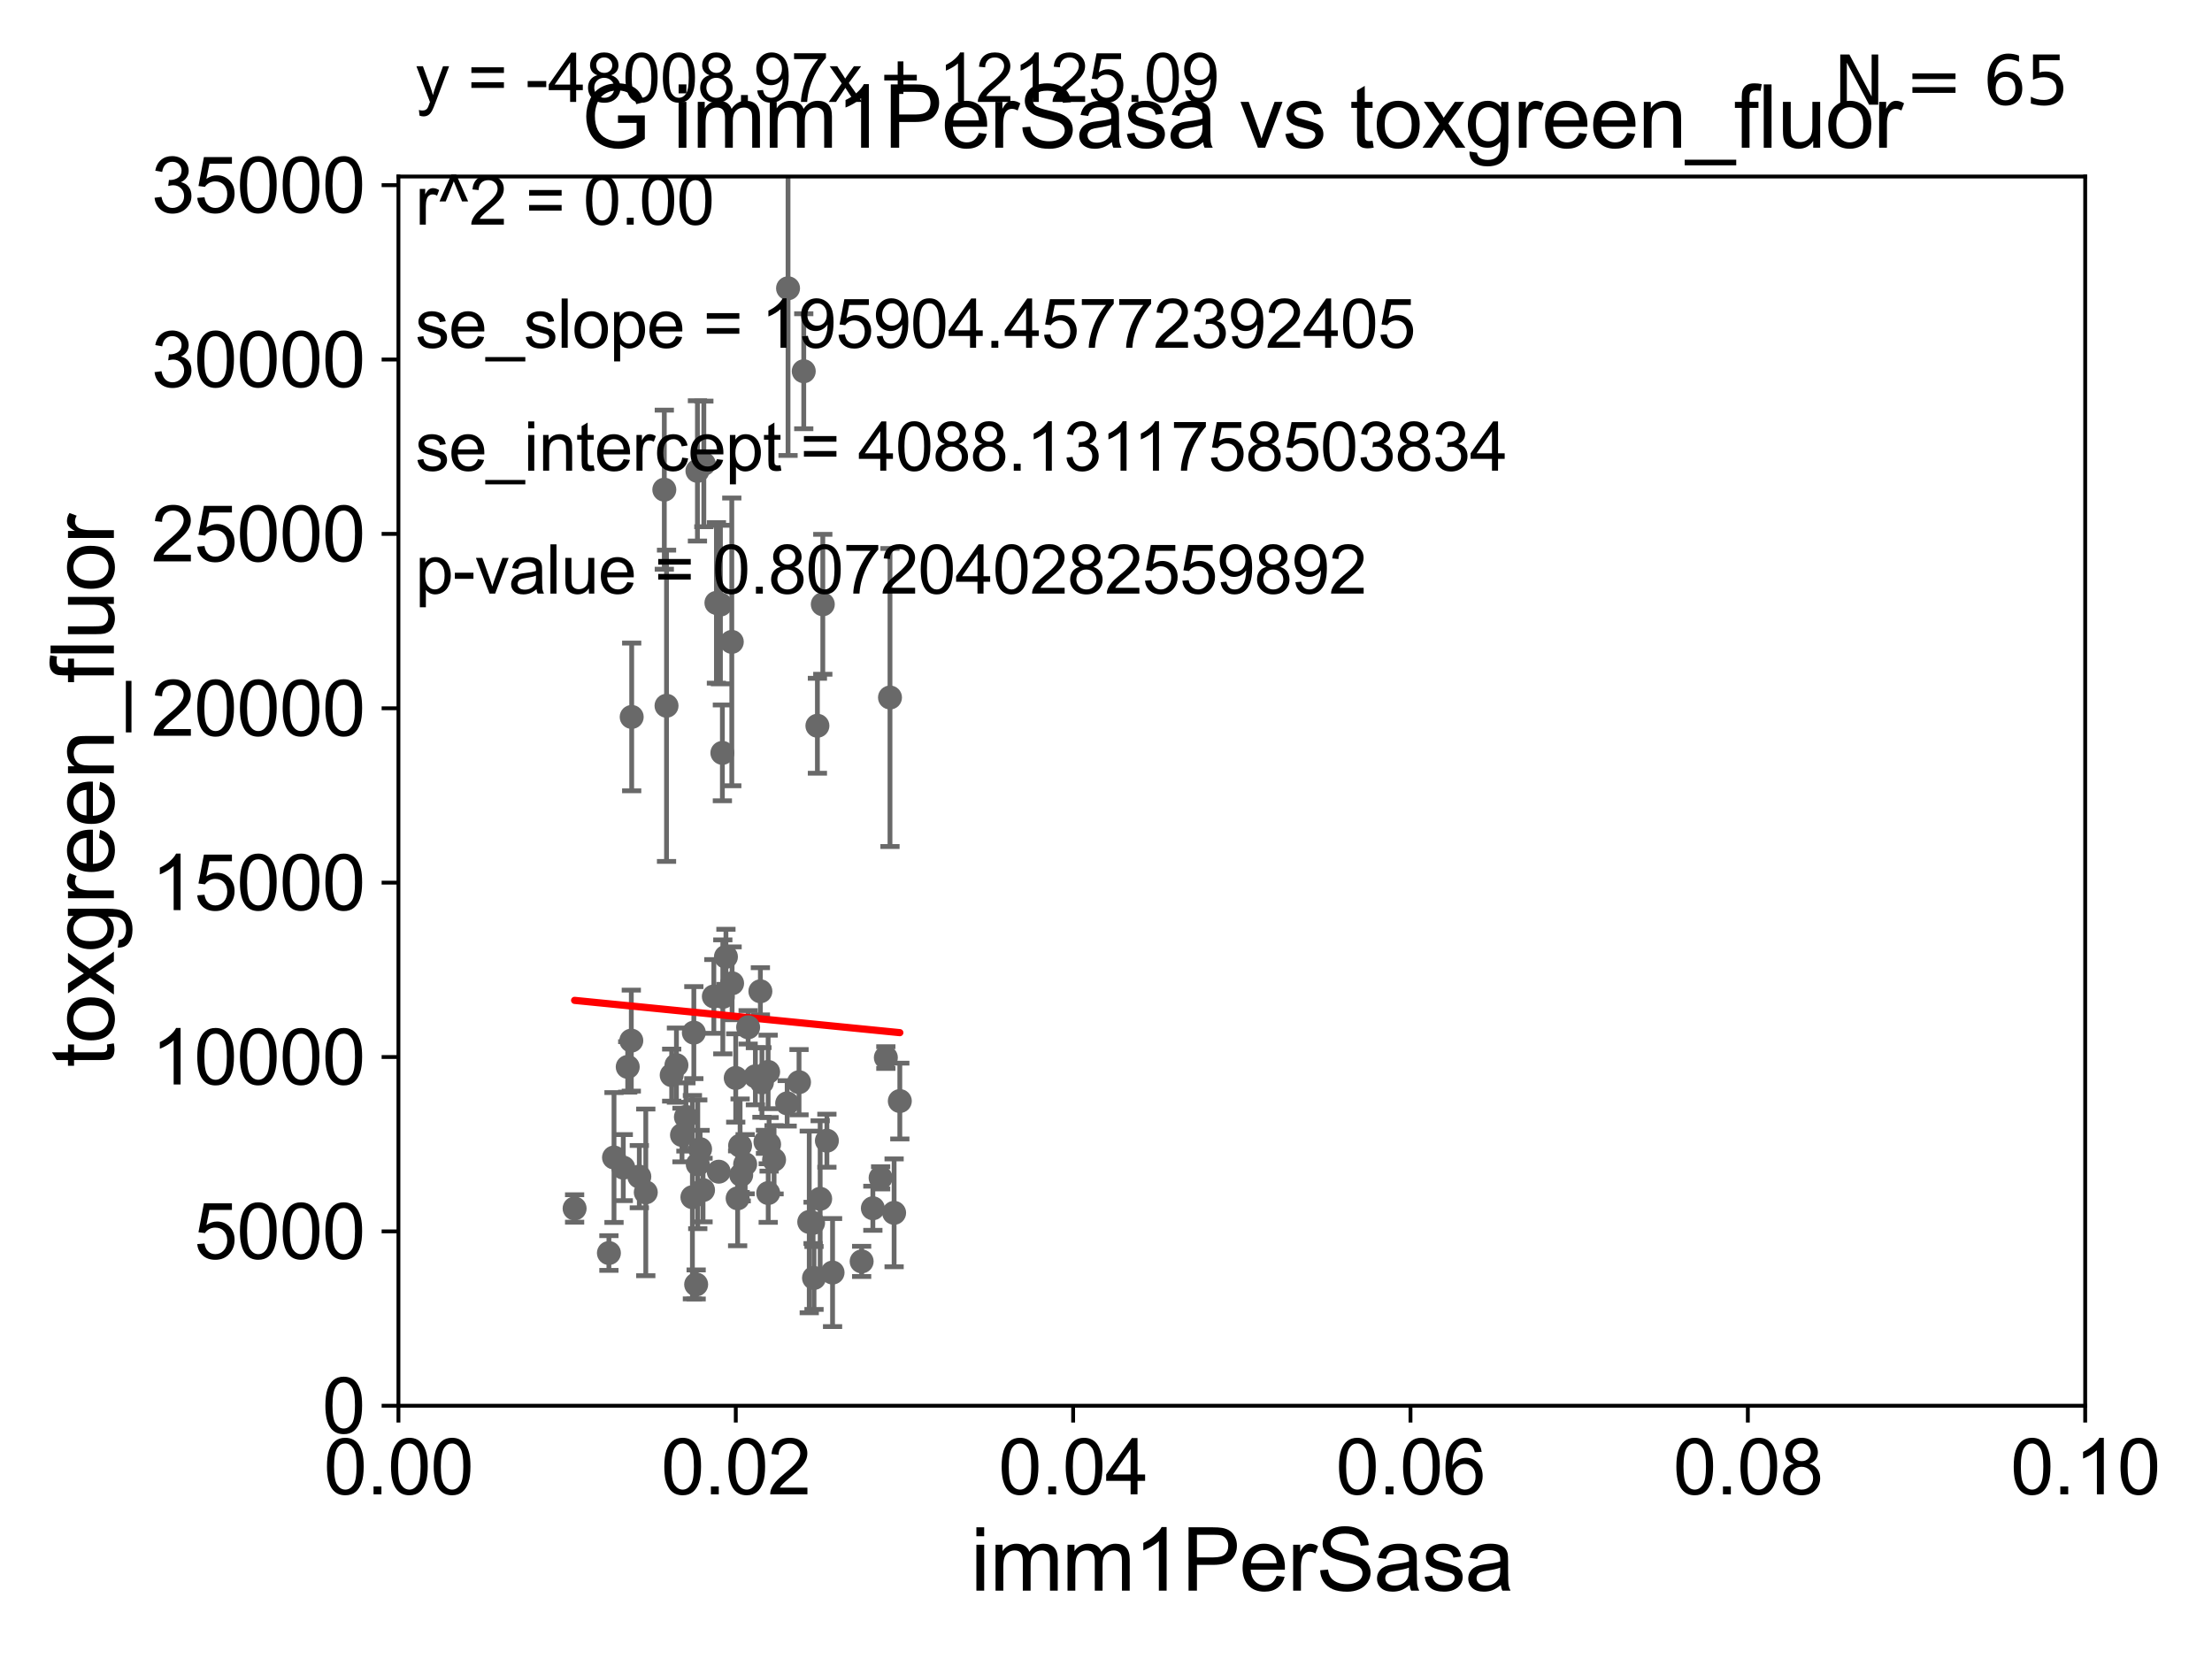 <?xml version="1.0" encoding="utf-8" standalone="no"?>
<!DOCTYPE svg PUBLIC "-//W3C//DTD SVG 1.1//EN"
  "http://www.w3.org/Graphics/SVG/1.1/DTD/svg11.dtd">
<svg xmlns:xlink="http://www.w3.org/1999/xlink" width="460.8pt" height="345.6pt" viewBox="0 0 460.8 345.6" xmlns="http://www.w3.org/2000/svg" version="1.1">
 <defs>
  <style type="text/css">*{stroke-linejoin: round; stroke-linecap: butt}</style>
 </defs>
 <g id="figure_1">
  <g id="patch_1">
   <path d="M 0 345.6 
L 460.8 345.6 
L 460.8 0 
L 0 0 
z
" style="fill: #ffffff"/>
  </g>
  <g id="axes_1">
   <g id="patch_2">
    <path d="M 83 292.84 
L 434.385 292.84 
L 434.385 36.775 
L 83 36.775 
z
" style="fill: #ffffff"/>
   </g>
   <g id="PathCollection_1">
    <defs>
     <path id="md932a440ca" d="M 0 1.118 
C 0.297 1.118 0.581 1 0.791 0.791 
C 1 0.581 1.118 0.297 1.118 0 
C 1.118 -0.297 1 -0.581 0.791 -0.791 
C 0.581 -1 0.297 -1.118 0 -1.118 
C -0.297 -1.118 -0.581 -1 -0.791 -0.791 
C -1 -0.581 -1.118 -0.297 -1.118 0 
C -1.118 0.297 -1 0.581 -0.791 0.791 
C -0.581 1 -0.297 1.118 0 1.118 
z
" style="stroke: #696969"/>
    </defs>
    <g clip-path="url(#p81cb22a65a)">
     <use xlink:href="#md932a440ca" x="181.833" y="251.703" style="fill: #696969; stroke: #696969"/>
     <use xlink:href="#md932a440ca" x="169.575" y="266.224" style="fill: #696969; stroke: #696969"/>
     <use xlink:href="#md932a440ca" x="155.85" y="214.004" style="fill: #696969; stroke: #696969"/>
     <use xlink:href="#md932a440ca" x="138.849" y="147.023" style="fill: #696969; stroke: #696969"/>
     <use xlink:href="#md932a440ca" x="154.405" y="244.763" style="fill: #696969; stroke: #696969"/>
     <use xlink:href="#md932a440ca" x="157.361" y="224.212" style="fill: #696969; stroke: #696969"/>
     <use xlink:href="#md932a440ca" x="142.073" y="236.443" style="fill: #696969; stroke: #696969"/>
     <use xlink:href="#md932a440ca" x="145.357" y="242.545" style="fill: #696969; stroke: #696969"/>
     <use xlink:href="#md932a440ca" x="144.241" y="249.395" style="fill: #696969; stroke: #696969"/>
     <use xlink:href="#md932a440ca" x="148.707" y="207.575" style="fill: #696969; stroke: #696969"/>
     <use xlink:href="#md932a440ca" x="163.981" y="229.849" style="fill: #696969; stroke: #696969"/>
     <use xlink:href="#md932a440ca" x="160.017" y="223.299" style="fill: #696969; stroke: #696969"/>
     <use xlink:href="#md932a440ca" x="150.575" y="207.663" style="fill: #696969; stroke: #696969"/>
     <use xlink:href="#md932a440ca" x="185.401" y="145.302" style="fill: #696969; stroke: #696969"/>
     <use xlink:href="#md932a440ca" x="170.856" y="249.734" style="fill: #696969; stroke: #696969"/>
     <use xlink:href="#md932a440ca" x="168.581" y="254.553" style="fill: #696969; stroke: #696969"/>
     <use xlink:href="#md932a440ca" x="144.539" y="215.115" style="fill: #696969; stroke: #696969"/>
     <use xlink:href="#md932a440ca" x="179.497" y="262.775" style="fill: #696969; stroke: #696969"/>
     <use xlink:href="#md932a440ca" x="155.23" y="242.52" style="fill: #696969; stroke: #696969"/>
     <use xlink:href="#md932a440ca" x="145.022" y="267.577" style="fill: #696969; stroke: #696969"/>
     <use xlink:href="#md932a440ca" x="127.91" y="241.129" style="fill: #696969; stroke: #696969"/>
     <use xlink:href="#md932a440ca" x="129.841" y="243.238" style="fill: #696969; stroke: #696969"/>
     <use xlink:href="#md932a440ca" x="126.847" y="261.029" style="fill: #696969; stroke: #696969"/>
     <use xlink:href="#md932a440ca" x="130.767" y="222.257" style="fill: #696969; stroke: #696969"/>
     <use xlink:href="#md932a440ca" x="169.381" y="254.754" style="fill: #696969; stroke: #696969"/>
     <use xlink:href="#md932a440ca" x="161.253" y="241.603" style="fill: #696969; stroke: #696969"/>
     <use xlink:href="#md932a440ca" x="149.727" y="244.082" style="fill: #696969; stroke: #696969"/>
     <use xlink:href="#md932a440ca" x="152.509" y="204.84" style="fill: #696969; stroke: #696969"/>
     <use xlink:href="#md932a440ca" x="170.281" y="151.189" style="fill: #696969; stroke: #696969"/>
     <use xlink:href="#md932a440ca" x="150.485" y="156.841" style="fill: #696969; stroke: #696969"/>
     <use xlink:href="#md932a440ca" x="184.538" y="220.313" style="fill: #696969; stroke: #696969"/>
     <use xlink:href="#md932a440ca" x="187.449" y="229.368" style="fill: #696969; stroke: #696969"/>
     <use xlink:href="#md932a440ca" x="140.915" y="221.89" style="fill: #696969; stroke: #696969"/>
     <use xlink:href="#md932a440ca" x="159.461" y="237.866" style="fill: #696969; stroke: #696969"/>
     <use xlink:href="#md932a440ca" x="154.177" y="238.669" style="fill: #696969; stroke: #696969"/>
     <use xlink:href="#md932a440ca" x="172.257" y="237.626" style="fill: #696969; stroke: #696969"/>
     <use xlink:href="#md932a440ca" x="153.664" y="249.635" style="fill: #696969; stroke: #696969"/>
     <use xlink:href="#md932a440ca" x="153.267" y="224.56" style="fill: #696969; stroke: #696969"/>
     <use xlink:href="#md932a440ca" x="149.244" y="125.59" style="fill: #696969; stroke: #696969"/>
     <use xlink:href="#md932a440ca" x="186.26" y="252.657" style="fill: #696969; stroke: #696969"/>
     <use xlink:href="#md932a440ca" x="133.182" y="245.116" style="fill: #696969; stroke: #696969"/>
     <use xlink:href="#md932a440ca" x="138.388" y="102.009" style="fill: #696969; stroke: #696969"/>
     <use xlink:href="#md932a440ca" x="173.438" y="265.096" style="fill: #696969; stroke: #696969"/>
     <use xlink:href="#md932a440ca" x="139.924" y="223.968" style="fill: #696969; stroke: #696969"/>
     <use xlink:href="#md932a440ca" x="142.892" y="232.689" style="fill: #696969; stroke: #696969"/>
     <use xlink:href="#md932a440ca" x="134.529" y="248.393" style="fill: #696969; stroke: #696969"/>
     <use xlink:href="#md932a440ca" x="183.45" y="245.369" style="fill: #696969; stroke: #696969"/>
     <use xlink:href="#md932a440ca" x="158.401" y="206.504" style="fill: #696969; stroke: #696969"/>
     <use xlink:href="#md932a440ca" x="131.513" y="216.78" style="fill: #696969; stroke: #696969"/>
     <use xlink:href="#md932a440ca" x="146.455" y="247.912" style="fill: #696969; stroke: #696969"/>
     <use xlink:href="#md932a440ca" x="145.841" y="239.38" style="fill: #696969; stroke: #696969"/>
     <use xlink:href="#md932a440ca" x="160.032" y="248.535" style="fill: #696969; stroke: #696969"/>
     <use xlink:href="#md932a440ca" x="158.725" y="225.489" style="fill: #696969; stroke: #696969"/>
     <use xlink:href="#md932a440ca" x="131.593" y="149.352" style="fill: #696969; stroke: #696969"/>
     <use xlink:href="#md932a440ca" x="160.218" y="238.386" style="fill: #696969; stroke: #696969"/>
     <use xlink:href="#md932a440ca" x="166.451" y="225.438" style="fill: #696969; stroke: #696969"/>
     <use xlink:href="#md932a440ca" x="167.437" y="77.339" style="fill: #696969; stroke: #696969"/>
     <use xlink:href="#md932a440ca" x="150.078" y="125.939" style="fill: #696969; stroke: #696969"/>
     <use xlink:href="#md932a440ca" x="164.164" y="60.054" style="fill: #696969; stroke: #696969"/>
     <use xlink:href="#md932a440ca" x="146.624" y="96.642" style="fill: #696969; stroke: #696969"/>
     <use xlink:href="#md932a440ca" x="171.404" y="125.886" style="fill: #696969; stroke: #696969"/>
     <use xlink:href="#md932a440ca" x="119.703" y="251.745" style="fill: #696969; stroke: #696969"/>
     <use xlink:href="#md932a440ca" x="145.289" y="98.095" style="fill: #696969; stroke: #696969"/>
     <use xlink:href="#md932a440ca" x="152.446" y="133.718" style="fill: #696969; stroke: #696969"/>
     <use xlink:href="#md932a440ca" x="151.225" y="199.322" style="fill: #696969; stroke: #696969"/>
    </g>
   </g>
   <g id="matplotlib.axis_1">
    <g id="xtick_1">
     <g id="line2d_1">
      <defs>
       <path id="mda5c892c97" d="M 0 0 
L 0 3.5 
" style="stroke: #000000; stroke-width: 0.8"/>
      </defs>
      <g>
       <use xlink:href="#mda5c892c97" x="83" y="292.84" style="stroke: #000000; stroke-width: 0.8"/>
      </g>
     </g>
     <g id="text_1">
      <!-- 0.00 -->
      <g transform="translate(67.431 311.293)scale(0.16 -0.16)">
       <defs>
        <path id="ArialMT-30" d="M 266 2259 
Q 266 3072 433 3567 
Q 600 4063 929 4331 
Q 1259 4600 1759 4600 
Q 2128 4600 2406 4451 
Q 2684 4303 2865 4023 
Q 3047 3744 3150 3342 
Q 3253 2941 3253 2259 
Q 3253 1453 3087 958 
Q 2922 463 2592 192 
Q 2263 -78 1759 -78 
Q 1097 -78 719 397 
Q 266 969 266 2259 
z
M 844 2259 
Q 844 1131 1108 757 
Q 1372 384 1759 384 
Q 2147 384 2411 759 
Q 2675 1134 2675 2259 
Q 2675 3391 2411 3762 
Q 2147 4134 1753 4134 
Q 1366 4134 1134 3806 
Q 844 3388 844 2259 
z
" transform="scale(0.016)"/>
        <path id="ArialMT-2e" d="M 581 0 
L 581 641 
L 1222 641 
L 1222 0 
L 581 0 
z
" transform="scale(0.016)"/>
       </defs>
       <use xlink:href="#ArialMT-30"/>
       <use xlink:href="#ArialMT-2e" x="55.615"/>
       <use xlink:href="#ArialMT-30" x="83.398"/>
       <use xlink:href="#ArialMT-30" x="139.014"/>
      </g>
     </g>
    </g>
    <g id="xtick_2">
     <g id="line2d_2">
      <g>
       <use xlink:href="#mda5c892c97" x="153.277" y="292.84" style="stroke: #000000; stroke-width: 0.8"/>
      </g>
     </g>
     <g id="text_2">
      <!-- 0.02 -->
      <g transform="translate(137.708 311.293)scale(0.16 -0.16)">
       <defs>
        <path id="ArialMT-32" d="M 3222 541 
L 3222 0 
L 194 0 
Q 188 203 259 391 
Q 375 700 629 1000 
Q 884 1300 1366 1694 
Q 2113 2306 2375 2664 
Q 2638 3022 2638 3341 
Q 2638 3675 2398 3904 
Q 2159 4134 1775 4134 
Q 1369 4134 1125 3890 
Q 881 3647 878 3216 
L 300 3275 
Q 359 3922 746 4261 
Q 1134 4600 1788 4600 
Q 2447 4600 2831 4234 
Q 3216 3869 3216 3328 
Q 3216 3053 3103 2787 
Q 2991 2522 2730 2228 
Q 2469 1934 1863 1422 
Q 1356 997 1212 845 
Q 1069 694 975 541 
L 3222 541 
z
" transform="scale(0.016)"/>
       </defs>
       <use xlink:href="#ArialMT-30"/>
       <use xlink:href="#ArialMT-2e" x="55.615"/>
       <use xlink:href="#ArialMT-30" x="83.398"/>
       <use xlink:href="#ArialMT-32" x="139.014"/>
      </g>
     </g>
    </g>
    <g id="xtick_3">
     <g id="line2d_3">
      <g>
       <use xlink:href="#mda5c892c97" x="223.554" y="292.84" style="stroke: #000000; stroke-width: 0.8"/>
      </g>
     </g>
     <g id="text_3">
      <!-- 0.04 -->
      <g transform="translate(207.985 311.293)scale(0.16 -0.16)">
       <defs>
        <path id="ArialMT-34" d="M 2069 0 
L 2069 1097 
L 81 1097 
L 81 1613 
L 2172 4581 
L 2631 4581 
L 2631 1613 
L 3250 1613 
L 3250 1097 
L 2631 1097 
L 2631 0 
L 2069 0 
z
M 2069 1613 
L 2069 3678 
L 634 1613 
L 2069 1613 
z
" transform="scale(0.016)"/>
       </defs>
       <use xlink:href="#ArialMT-30"/>
       <use xlink:href="#ArialMT-2e" x="55.615"/>
       <use xlink:href="#ArialMT-30" x="83.398"/>
       <use xlink:href="#ArialMT-34" x="139.014"/>
      </g>
     </g>
    </g>
    <g id="xtick_4">
     <g id="line2d_4">
      <g>
       <use xlink:href="#mda5c892c97" x="293.831" y="292.84" style="stroke: #000000; stroke-width: 0.8"/>
      </g>
     </g>
     <g id="text_4">
      <!-- 0.06 -->
      <g transform="translate(278.262 311.293)scale(0.16 -0.16)">
       <defs>
        <path id="ArialMT-36" d="M 3184 3459 
L 2625 3416 
Q 2550 3747 2413 3897 
Q 2184 4138 1850 4138 
Q 1581 4138 1378 3988 
Q 1113 3794 959 3422 
Q 806 3050 800 2363 
Q 1003 2672 1297 2822 
Q 1591 2972 1913 2972 
Q 2475 2972 2870 2558 
Q 3266 2144 3266 1488 
Q 3266 1056 3080 686 
Q 2894 316 2569 119 
Q 2244 -78 1831 -78 
Q 1128 -78 684 439 
Q 241 956 241 2144 
Q 241 3472 731 4075 
Q 1159 4600 1884 4600 
Q 2425 4600 2770 4297 
Q 3116 3994 3184 3459 
z
M 888 1484 
Q 888 1194 1011 928 
Q 1134 663 1356 523 
Q 1578 384 1822 384 
Q 2178 384 2434 671 
Q 2691 959 2691 1453 
Q 2691 1928 2437 2201 
Q 2184 2475 1800 2475 
Q 1419 2475 1153 2201 
Q 888 1928 888 1484 
z
" transform="scale(0.016)"/>
       </defs>
       <use xlink:href="#ArialMT-30"/>
       <use xlink:href="#ArialMT-2e" x="55.615"/>
       <use xlink:href="#ArialMT-30" x="83.398"/>
       <use xlink:href="#ArialMT-36" x="139.014"/>
      </g>
     </g>
    </g>
    <g id="xtick_5">
     <g id="line2d_5">
      <g>
       <use xlink:href="#mda5c892c97" x="364.108" y="292.84" style="stroke: #000000; stroke-width: 0.8"/>
      </g>
     </g>
     <g id="text_5">
      <!-- 0.08 -->
      <g transform="translate(348.539 311.293)scale(0.16 -0.16)">
       <defs>
        <path id="ArialMT-38" d="M 1131 2484 
Q 781 2613 612 2850 
Q 444 3088 444 3419 
Q 444 3919 803 4259 
Q 1163 4600 1759 4600 
Q 2359 4600 2725 4251 
Q 3091 3903 3091 3403 
Q 3091 3084 2923 2848 
Q 2756 2613 2416 2484 
Q 2838 2347 3058 2040 
Q 3278 1734 3278 1309 
Q 3278 722 2862 322 
Q 2447 -78 1769 -78 
Q 1091 -78 675 323 
Q 259 725 259 1325 
Q 259 1772 486 2073 
Q 713 2375 1131 2484 
z
M 1019 3438 
Q 1019 3113 1228 2906 
Q 1438 2700 1772 2700 
Q 2097 2700 2305 2904 
Q 2513 3109 2513 3406 
Q 2513 3716 2298 3927 
Q 2084 4138 1766 4138 
Q 1444 4138 1231 3931 
Q 1019 3725 1019 3438 
z
M 838 1322 
Q 838 1081 952 856 
Q 1066 631 1291 507 
Q 1516 384 1775 384 
Q 2178 384 2440 643 
Q 2703 903 2703 1303 
Q 2703 1709 2433 1975 
Q 2163 2241 1756 2241 
Q 1359 2241 1098 1978 
Q 838 1716 838 1322 
z
" transform="scale(0.016)"/>
       </defs>
       <use xlink:href="#ArialMT-30"/>
       <use xlink:href="#ArialMT-2e" x="55.615"/>
       <use xlink:href="#ArialMT-30" x="83.398"/>
       <use xlink:href="#ArialMT-38" x="139.014"/>
      </g>
     </g>
    </g>
    <g id="xtick_6">
     <g id="line2d_6">
      <g>
       <use xlink:href="#mda5c892c97" x="434.385" y="292.84" style="stroke: #000000; stroke-width: 0.8"/>
      </g>
     </g>
     <g id="text_6">
      <!-- 0.10 -->
      <g transform="translate(418.816 311.293)scale(0.16 -0.16)">
       <defs>
        <path id="ArialMT-31" d="M 2384 0 
L 1822 0 
L 1822 3584 
Q 1619 3391 1289 3197 
Q 959 3003 697 2906 
L 697 3450 
Q 1169 3672 1522 3987 
Q 1875 4303 2022 4600 
L 2384 4600 
L 2384 0 
z
" transform="scale(0.016)"/>
       </defs>
       <use xlink:href="#ArialMT-30"/>
       <use xlink:href="#ArialMT-2e" x="55.615"/>
       <use xlink:href="#ArialMT-31" x="83.398"/>
       <use xlink:href="#ArialMT-30" x="139.014"/>
      </g>
     </g>
    </g>
    <g id="text_7">
     <!-- imm1PerSasa -->
     <g transform="translate(202.177 331.357)scale(0.18 -0.18)">
      <defs>
       <path id="ArialMT-69" d="M 425 3934 
L 425 4581 
L 988 4581 
L 988 3934 
L 425 3934 
z
M 425 0 
L 425 3319 
L 988 3319 
L 988 0 
L 425 0 
z
" transform="scale(0.016)"/>
       <path id="ArialMT-6d" d="M 422 0 
L 422 3319 
L 925 3319 
L 925 2853 
Q 1081 3097 1340 3245 
Q 1600 3394 1931 3394 
Q 2300 3394 2536 3241 
Q 2772 3088 2869 2813 
Q 3263 3394 3894 3394 
Q 4388 3394 4653 3120 
Q 4919 2847 4919 2278 
L 4919 0 
L 4359 0 
L 4359 2091 
Q 4359 2428 4304 2576 
Q 4250 2725 4106 2815 
Q 3963 2906 3769 2906 
Q 3419 2906 3187 2673 
Q 2956 2441 2956 1928 
L 2956 0 
L 2394 0 
L 2394 2156 
Q 2394 2531 2256 2718 
Q 2119 2906 1806 2906 
Q 1569 2906 1367 2781 
Q 1166 2656 1075 2415 
Q 984 2175 984 1722 
L 984 0 
L 422 0 
z
" transform="scale(0.016)"/>
       <path id="ArialMT-50" d="M 494 0 
L 494 4581 
L 2222 4581 
Q 2678 4581 2919 4538 
Q 3256 4481 3484 4323 
Q 3713 4166 3852 3881 
Q 3991 3597 3991 3256 
Q 3991 2672 3619 2267 
Q 3247 1863 2275 1863 
L 1100 1863 
L 1100 0 
L 494 0 
z
M 1100 2403 
L 2284 2403 
Q 2872 2403 3119 2622 
Q 3366 2841 3366 3238 
Q 3366 3525 3220 3729 
Q 3075 3934 2838 4000 
Q 2684 4041 2272 4041 
L 1100 4041 
L 1100 2403 
z
" transform="scale(0.016)"/>
       <path id="ArialMT-65" d="M 2694 1069 
L 3275 997 
Q 3138 488 2766 206 
Q 2394 -75 1816 -75 
Q 1088 -75 661 373 
Q 234 822 234 1631 
Q 234 2469 665 2931 
Q 1097 3394 1784 3394 
Q 2450 3394 2872 2941 
Q 3294 2488 3294 1666 
Q 3294 1616 3291 1516 
L 816 1516 
Q 847 969 1125 678 
Q 1403 388 1819 388 
Q 2128 388 2347 550 
Q 2566 713 2694 1069 
z
M 847 1978 
L 2700 1978 
Q 2663 2397 2488 2606 
Q 2219 2931 1791 2931 
Q 1403 2931 1139 2672 
Q 875 2413 847 1978 
z
" transform="scale(0.016)"/>
       <path id="ArialMT-72" d="M 416 0 
L 416 3319 
L 922 3319 
L 922 2816 
Q 1116 3169 1280 3281 
Q 1444 3394 1641 3394 
Q 1925 3394 2219 3213 
L 2025 2691 
Q 1819 2813 1613 2813 
Q 1428 2813 1281 2702 
Q 1134 2591 1072 2394 
Q 978 2094 978 1738 
L 978 0 
L 416 0 
z
" transform="scale(0.016)"/>
       <path id="ArialMT-53" d="M 288 1472 
L 859 1522 
Q 900 1178 1048 958 
Q 1197 738 1509 602 
Q 1822 466 2213 466 
Q 2559 466 2825 569 
Q 3091 672 3220 851 
Q 3350 1031 3350 1244 
Q 3350 1459 3225 1620 
Q 3100 1781 2813 1891 
Q 2628 1963 1997 2114 
Q 1366 2266 1113 2400 
Q 784 2572 623 2826 
Q 463 3081 463 3397 
Q 463 3744 659 4045 
Q 856 4347 1234 4503 
Q 1613 4659 2075 4659 
Q 2584 4659 2973 4495 
Q 3363 4331 3572 4012 
Q 3781 3694 3797 3291 
L 3216 3247 
Q 3169 3681 2898 3903 
Q 2628 4125 2100 4125 
Q 1550 4125 1298 3923 
Q 1047 3722 1047 3438 
Q 1047 3191 1225 3031 
Q 1400 2872 2139 2705 
Q 2878 2538 3153 2413 
Q 3553 2228 3743 1945 
Q 3934 1663 3934 1294 
Q 3934 928 3725 604 
Q 3516 281 3123 101 
Q 2731 -78 2241 -78 
Q 1619 -78 1198 103 
Q 778 284 539 648 
Q 300 1013 288 1472 
z
" transform="scale(0.016)"/>
       <path id="ArialMT-61" d="M 2588 409 
Q 2275 144 1986 34 
Q 1697 -75 1366 -75 
Q 819 -75 525 192 
Q 231 459 231 875 
Q 231 1119 342 1320 
Q 453 1522 633 1644 
Q 813 1766 1038 1828 
Q 1203 1872 1538 1913 
Q 2219 1994 2541 2106 
Q 2544 2222 2544 2253 
Q 2544 2597 2384 2738 
Q 2169 2928 1744 2928 
Q 1347 2928 1158 2789 
Q 969 2650 878 2297 
L 328 2372 
Q 403 2725 575 2942 
Q 747 3159 1072 3276 
Q 1397 3394 1825 3394 
Q 2250 3394 2515 3294 
Q 2781 3194 2906 3042 
Q 3031 2891 3081 2659 
Q 3109 2516 3109 2141 
L 3109 1391 
Q 3109 606 3145 398 
Q 3181 191 3288 0 
L 2700 0 
Q 2613 175 2588 409 
z
M 2541 1666 
Q 2234 1541 1622 1453 
Q 1275 1403 1131 1340 
Q 988 1278 909 1158 
Q 831 1038 831 891 
Q 831 666 1001 516 
Q 1172 366 1500 366 
Q 1825 366 2078 508 
Q 2331 650 2450 897 
Q 2541 1088 2541 1459 
L 2541 1666 
z
" transform="scale(0.016)"/>
       <path id="ArialMT-73" d="M 197 991 
L 753 1078 
Q 800 744 1014 566 
Q 1228 388 1613 388 
Q 2000 388 2187 545 
Q 2375 703 2375 916 
Q 2375 1106 2209 1216 
Q 2094 1291 1634 1406 
Q 1016 1563 777 1677 
Q 538 1791 414 1992 
Q 291 2194 291 2438 
Q 291 2659 392 2848 
Q 494 3038 669 3163 
Q 800 3259 1026 3326 
Q 1253 3394 1513 3394 
Q 1903 3394 2198 3281 
Q 2494 3169 2634 2976 
Q 2775 2784 2828 2463 
L 2278 2388 
Q 2241 2644 2061 2787 
Q 1881 2931 1553 2931 
Q 1166 2931 1000 2803 
Q 834 2675 834 2503 
Q 834 2394 903 2306 
Q 972 2216 1119 2156 
Q 1203 2125 1616 2013 
Q 2213 1853 2448 1751 
Q 2684 1650 2818 1456 
Q 2953 1263 2953 975 
Q 2953 694 2789 445 
Q 2625 197 2315 61 
Q 2006 -75 1616 -75 
Q 969 -75 630 194 
Q 291 463 197 991 
z
" transform="scale(0.016)"/>
      </defs>
      <use xlink:href="#ArialMT-69"/>
      <use xlink:href="#ArialMT-6d" x="22.217"/>
      <use xlink:href="#ArialMT-6d" x="105.518"/>
      <use xlink:href="#ArialMT-31" x="188.818"/>
      <use xlink:href="#ArialMT-50" x="244.434"/>
      <use xlink:href="#ArialMT-65" x="311.133"/>
      <use xlink:href="#ArialMT-72" x="366.748"/>
      <use xlink:href="#ArialMT-53" x="400.049"/>
      <use xlink:href="#ArialMT-61" x="466.748"/>
      <use xlink:href="#ArialMT-73" x="522.363"/>
      <use xlink:href="#ArialMT-61" x="572.363"/>
     </g>
    </g>
   </g>
   <g id="matplotlib.axis_2">
    <g id="ytick_1">
     <g id="line2d_7">
      <defs>
       <path id="mc8c4db01b9" d="M 0 0 
L -3.5 0 
" style="stroke: #000000; stroke-width: 0.8"/>
      </defs>
      <g>
       <use xlink:href="#mc8c4db01b9" x="83" y="292.84" style="stroke: #000000; stroke-width: 0.8"/>
      </g>
     </g>
     <g id="text_8">
      <!-- 0 -->
      <g transform="translate(67.103 298.566)scale(0.16 -0.16)">
       <use xlink:href="#ArialMT-30"/>
      </g>
     </g>
    </g>
    <g id="ytick_2">
     <g id="line2d_8">
      <g>
       <use xlink:href="#mc8c4db01b9" x="83" y="256.516" style="stroke: #000000; stroke-width: 0.8"/>
      </g>
     </g>
     <g id="text_9">
      <!-- 5000 -->
      <g transform="translate(40.41 262.242)scale(0.16 -0.16)">
       <defs>
        <path id="ArialMT-35" d="M 266 1200 
L 856 1250 
Q 922 819 1161 601 
Q 1400 384 1738 384 
Q 2144 384 2425 690 
Q 2706 997 2706 1503 
Q 2706 1984 2436 2262 
Q 2166 2541 1728 2541 
Q 1456 2541 1237 2417 
Q 1019 2294 894 2097 
L 366 2166 
L 809 4519 
L 3088 4519 
L 3088 3981 
L 1259 3981 
L 1013 2750 
Q 1425 3038 1878 3038 
Q 2478 3038 2890 2622 
Q 3303 2206 3303 1553 
Q 3303 931 2941 478 
Q 2500 -78 1738 -78 
Q 1113 -78 717 272 
Q 322 622 266 1200 
z
" transform="scale(0.016)"/>
       </defs>
       <use xlink:href="#ArialMT-35"/>
       <use xlink:href="#ArialMT-30" x="55.615"/>
       <use xlink:href="#ArialMT-30" x="111.23"/>
       <use xlink:href="#ArialMT-30" x="166.846"/>
      </g>
     </g>
    </g>
    <g id="ytick_3">
     <g id="line2d_9">
      <g>
       <use xlink:href="#mc8c4db01b9" x="83" y="220.192" style="stroke: #000000; stroke-width: 0.8"/>
      </g>
     </g>
     <g id="text_10">
      <!-- 10000 -->
      <g transform="translate(31.512 225.918)scale(0.16 -0.16)">
       <use xlink:href="#ArialMT-31"/>
       <use xlink:href="#ArialMT-30" x="55.615"/>
       <use xlink:href="#ArialMT-30" x="111.23"/>
       <use xlink:href="#ArialMT-30" x="166.846"/>
       <use xlink:href="#ArialMT-30" x="222.461"/>
      </g>
     </g>
    </g>
    <g id="ytick_4">
     <g id="line2d_10">
      <g>
       <use xlink:href="#mc8c4db01b9" x="83" y="183.867" style="stroke: #000000; stroke-width: 0.8"/>
      </g>
     </g>
     <g id="text_11">
      <!-- 15000 -->
      <g transform="translate(31.512 189.594)scale(0.16 -0.16)">
       <use xlink:href="#ArialMT-31"/>
       <use xlink:href="#ArialMT-35" x="55.615"/>
       <use xlink:href="#ArialMT-30" x="111.23"/>
       <use xlink:href="#ArialMT-30" x="166.846"/>
       <use xlink:href="#ArialMT-30" x="222.461"/>
      </g>
     </g>
    </g>
    <g id="ytick_5">
     <g id="line2d_11">
      <g>
       <use xlink:href="#mc8c4db01b9" x="83" y="147.543" style="stroke: #000000; stroke-width: 0.8"/>
      </g>
     </g>
     <g id="text_12">
      <!-- 20000 -->
      <g transform="translate(31.512 153.27)scale(0.16 -0.16)">
       <use xlink:href="#ArialMT-32"/>
       <use xlink:href="#ArialMT-30" x="55.615"/>
       <use xlink:href="#ArialMT-30" x="111.23"/>
       <use xlink:href="#ArialMT-30" x="166.846"/>
       <use xlink:href="#ArialMT-30" x="222.461"/>
      </g>
     </g>
    </g>
    <g id="ytick_6">
     <g id="line2d_12">
      <g>
       <use xlink:href="#mc8c4db01b9" x="83" y="111.219" style="stroke: #000000; stroke-width: 0.8"/>
      </g>
     </g>
     <g id="text_13">
      <!-- 25000 -->
      <g transform="translate(31.512 116.945)scale(0.16 -0.16)">
       <use xlink:href="#ArialMT-32"/>
       <use xlink:href="#ArialMT-35" x="55.615"/>
       <use xlink:href="#ArialMT-30" x="111.23"/>
       <use xlink:href="#ArialMT-30" x="166.846"/>
       <use xlink:href="#ArialMT-30" x="222.461"/>
      </g>
     </g>
    </g>
    <g id="ytick_7">
     <g id="line2d_13">
      <g>
       <use xlink:href="#mc8c4db01b9" x="83" y="74.895" style="stroke: #000000; stroke-width: 0.8"/>
      </g>
     </g>
     <g id="text_14">
      <!-- 30000 -->
      <g transform="translate(31.512 80.621)scale(0.16 -0.16)">
       <defs>
        <path id="ArialMT-33" d="M 269 1209 
L 831 1284 
Q 928 806 1161 595 
Q 1394 384 1728 384 
Q 2125 384 2398 659 
Q 2672 934 2672 1341 
Q 2672 1728 2419 1979 
Q 2166 2231 1775 2231 
Q 1616 2231 1378 2169 
L 1441 2663 
Q 1497 2656 1531 2656 
Q 1891 2656 2178 2843 
Q 2466 3031 2466 3422 
Q 2466 3731 2256 3934 
Q 2047 4138 1716 4138 
Q 1388 4138 1169 3931 
Q 950 3725 888 3313 
L 325 3413 
Q 428 3978 793 4289 
Q 1159 4600 1703 4600 
Q 2078 4600 2393 4439 
Q 2709 4278 2876 4000 
Q 3044 3722 3044 3409 
Q 3044 3113 2884 2869 
Q 2725 2625 2413 2481 
Q 2819 2388 3044 2092 
Q 3269 1797 3269 1353 
Q 3269 753 2831 336 
Q 2394 -81 1725 -81 
Q 1122 -81 723 278 
Q 325 638 269 1209 
z
" transform="scale(0.016)"/>
       </defs>
       <use xlink:href="#ArialMT-33"/>
       <use xlink:href="#ArialMT-30" x="55.615"/>
       <use xlink:href="#ArialMT-30" x="111.23"/>
       <use xlink:href="#ArialMT-30" x="166.846"/>
       <use xlink:href="#ArialMT-30" x="222.461"/>
      </g>
     </g>
    </g>
    <g id="ytick_8">
     <g id="line2d_14">
      <g>
       <use xlink:href="#mc8c4db01b9" x="83" y="38.571" style="stroke: #000000; stroke-width: 0.8"/>
      </g>
     </g>
     <g id="text_15">
      <!-- 35000 -->
      <g transform="translate(31.512 44.297)scale(0.16 -0.16)">
       <use xlink:href="#ArialMT-33"/>
       <use xlink:href="#ArialMT-35" x="55.615"/>
       <use xlink:href="#ArialMT-30" x="111.23"/>
       <use xlink:href="#ArialMT-30" x="166.846"/>
       <use xlink:href="#ArialMT-30" x="222.461"/>
      </g>
     </g>
    </g>
    <g id="text_16">
     <!-- toxgreen_fluor -->
     <g transform="translate(23.724 222.34)rotate(-90)scale(0.18 -0.18)">
      <defs>
       <path id="ArialMT-74" d="M 1650 503 
L 1731 6 
Q 1494 -44 1306 -44 
Q 1000 -44 831 53 
Q 663 150 594 308 
Q 525 466 525 972 
L 525 2881 
L 113 2881 
L 113 3319 
L 525 3319 
L 525 4141 
L 1084 4478 
L 1084 3319 
L 1650 3319 
L 1650 2881 
L 1084 2881 
L 1084 941 
Q 1084 700 1114 631 
Q 1144 563 1211 522 
Q 1278 481 1403 481 
Q 1497 481 1650 503 
z
" transform="scale(0.016)"/>
       <path id="ArialMT-6f" d="M 213 1659 
Q 213 2581 725 3025 
Q 1153 3394 1769 3394 
Q 2453 3394 2887 2945 
Q 3322 2497 3322 1706 
Q 3322 1066 3130 698 
Q 2938 331 2570 128 
Q 2203 -75 1769 -75 
Q 1072 -75 642 372 
Q 213 819 213 1659 
z
M 791 1659 
Q 791 1022 1069 705 
Q 1347 388 1769 388 
Q 2188 388 2466 706 
Q 2744 1025 2744 1678 
Q 2744 2294 2464 2611 
Q 2184 2928 1769 2928 
Q 1347 2928 1069 2612 
Q 791 2297 791 1659 
z
" transform="scale(0.016)"/>
       <path id="ArialMT-78" d="M 47 0 
L 1259 1725 
L 138 3319 
L 841 3319 
L 1350 2541 
Q 1494 2319 1581 2169 
Q 1719 2375 1834 2534 
L 2394 3319 
L 3066 3319 
L 1919 1756 
L 3153 0 
L 2463 0 
L 1781 1031 
L 1600 1309 
L 728 0 
L 47 0 
z
" transform="scale(0.016)"/>
       <path id="ArialMT-67" d="M 319 -275 
L 866 -356 
Q 900 -609 1056 -725 
Q 1266 -881 1628 -881 
Q 2019 -881 2231 -725 
Q 2444 -569 2519 -288 
Q 2563 -116 2559 434 
Q 2191 0 1641 0 
Q 956 0 581 494 
Q 206 988 206 1678 
Q 206 2153 378 2554 
Q 550 2956 876 3175 
Q 1203 3394 1644 3394 
Q 2231 3394 2613 2919 
L 2613 3319 
L 3131 3319 
L 3131 450 
Q 3131 -325 2973 -648 
Q 2816 -972 2473 -1159 
Q 2131 -1347 1631 -1347 
Q 1038 -1347 672 -1080 
Q 306 -813 319 -275 
z
M 784 1719 
Q 784 1066 1043 766 
Q 1303 466 1694 466 
Q 2081 466 2343 764 
Q 2606 1063 2606 1700 
Q 2606 2309 2336 2618 
Q 2066 2928 1684 2928 
Q 1309 2928 1046 2623 
Q 784 2319 784 1719 
z
" transform="scale(0.016)"/>
       <path id="ArialMT-6e" d="M 422 0 
L 422 3319 
L 928 3319 
L 928 2847 
Q 1294 3394 1984 3394 
Q 2284 3394 2536 3286 
Q 2788 3178 2913 3003 
Q 3038 2828 3088 2588 
Q 3119 2431 3119 2041 
L 3119 0 
L 2556 0 
L 2556 2019 
Q 2556 2363 2490 2533 
Q 2425 2703 2258 2804 
Q 2091 2906 1866 2906 
Q 1506 2906 1245 2678 
Q 984 2450 984 1813 
L 984 0 
L 422 0 
z
" transform="scale(0.016)"/>
       <path id="ArialMT-5f" d="M -97 -1272 
L -97 -866 
L 3631 -866 
L 3631 -1272 
L -97 -1272 
z
" transform="scale(0.016)"/>
       <path id="ArialMT-66" d="M 556 0 
L 556 2881 
L 59 2881 
L 59 3319 
L 556 3319 
L 556 3672 
Q 556 4006 616 4169 
Q 697 4388 901 4523 
Q 1106 4659 1475 4659 
Q 1713 4659 2000 4603 
L 1916 4113 
Q 1741 4144 1584 4144 
Q 1328 4144 1222 4034 
Q 1116 3925 1116 3625 
L 1116 3319 
L 1763 3319 
L 1763 2881 
L 1116 2881 
L 1116 0 
L 556 0 
z
" transform="scale(0.016)"/>
       <path id="ArialMT-6c" d="M 409 0 
L 409 4581 
L 972 4581 
L 972 0 
L 409 0 
z
" transform="scale(0.016)"/>
       <path id="ArialMT-75" d="M 2597 0 
L 2597 488 
Q 2209 -75 1544 -75 
Q 1250 -75 995 37 
Q 741 150 617 320 
Q 494 491 444 738 
Q 409 903 409 1263 
L 409 3319 
L 972 3319 
L 972 1478 
Q 972 1038 1006 884 
Q 1059 663 1231 536 
Q 1403 409 1656 409 
Q 1909 409 2131 539 
Q 2353 669 2445 892 
Q 2538 1116 2538 1541 
L 2538 3319 
L 3100 3319 
L 3100 0 
L 2597 0 
z
" transform="scale(0.016)"/>
      </defs>
      <use xlink:href="#ArialMT-74"/>
      <use xlink:href="#ArialMT-6f" x="27.783"/>
      <use xlink:href="#ArialMT-78" x="83.398"/>
      <use xlink:href="#ArialMT-67" x="133.398"/>
      <use xlink:href="#ArialMT-72" x="189.014"/>
      <use xlink:href="#ArialMT-65" x="222.314"/>
      <use xlink:href="#ArialMT-65" x="277.93"/>
      <use xlink:href="#ArialMT-6e" x="333.545"/>
      <use xlink:href="#ArialMT-5f" x="389.16"/>
      <use xlink:href="#ArialMT-66" x="444.775"/>
      <use xlink:href="#ArialMT-6c" x="472.559"/>
      <use xlink:href="#ArialMT-75" x="494.775"/>
      <use xlink:href="#ArialMT-6f" x="550.391"/>
      <use xlink:href="#ArialMT-72" x="606.006"/>
     </g>
    </g>
   </g>
   <g id="LineCollection_1">
    <path d="M 181.833 256.298 
L 181.833 247.108 
" clip-path="url(#p81cb22a65a)" style="fill: none; stroke: #696969"/>
    <path d="M 169.575 272.779 
L 169.575 259.668 
" clip-path="url(#p81cb22a65a)" style="fill: none; stroke: #696969"/>
    <path d="M 155.85 217.488 
L 155.85 210.521 
" clip-path="url(#p81cb22a65a)" style="fill: none; stroke: #696969"/>
    <path d="M 138.849 179.444 
L 138.849 114.602 
" clip-path="url(#p81cb22a65a)" style="fill: none; stroke: #696969"/>
    <path d="M 154.405 250.174 
L 154.405 239.352 
" clip-path="url(#p81cb22a65a)" style="fill: none; stroke: #696969"/>
    <path d="M 157.361 230.156 
L 157.361 218.268 
" clip-path="url(#p81cb22a65a)" style="fill: none; stroke: #696969"/>
    <path d="M 142.073 242.03 
L 142.073 230.857 
" clip-path="url(#p81cb22a65a)" style="fill: none; stroke: #696969"/>
    <path d="M 145.357 255.955 
L 145.357 229.135 
" clip-path="url(#p81cb22a65a)" style="fill: none; stroke: #696969"/>
    <path d="M 144.241 270.583 
L 144.241 228.207 
" clip-path="url(#p81cb22a65a)" style="fill: none; stroke: #696969"/>
    <path d="M 148.707 215.257 
L 148.707 199.894 
" clip-path="url(#p81cb22a65a)" style="fill: none; stroke: #696969"/>
    <path d="M 163.981 234.576 
L 163.981 225.122 
" clip-path="url(#p81cb22a65a)" style="fill: none; stroke: #696969"/>
    <path d="M 160.017 230.955 
L 160.017 215.643 
" clip-path="url(#p81cb22a65a)" style="fill: none; stroke: #696969"/>
    <path d="M 150.575 219.538 
L 150.575 195.788 
" clip-path="url(#p81cb22a65a)" style="fill: none; stroke: #696969"/>
    <path d="M 185.401 176.343 
L 185.401 114.261 
" clip-path="url(#p81cb22a65a)" style="fill: none; stroke: #696969"/>
    <path d="M 170.856 265.991 
L 170.856 233.478 
" clip-path="url(#p81cb22a65a)" style="fill: none; stroke: #696969"/>
    <path d="M 168.581 273.473 
L 168.581 235.632 
" clip-path="url(#p81cb22a65a)" style="fill: none; stroke: #696969"/>
    <path d="M 144.539 224.7 
L 144.539 205.53 
" clip-path="url(#p81cb22a65a)" style="fill: none; stroke: #696969"/>
    <path d="M 179.497 265.922 
L 179.497 259.628 
" clip-path="url(#p81cb22a65a)" style="fill: none; stroke: #696969"/>
    <path d="M 155.23 248.688 
L 155.23 236.352 
" clip-path="url(#p81cb22a65a)" style="fill: none; stroke: #696969"/>
    <path d="M 145.022 270.604 
L 145.022 264.55 
" clip-path="url(#p81cb22a65a)" style="fill: none; stroke: #696969"/>
    <path d="M 127.91 254.655 
L 127.91 227.604 
" clip-path="url(#p81cb22a65a)" style="fill: none; stroke: #696969"/>
    <path d="M 129.841 250.119 
L 129.841 236.357 
" clip-path="url(#p81cb22a65a)" style="fill: none; stroke: #696969"/>
    <path d="M 126.847 264.642 
L 126.847 257.417 
" clip-path="url(#p81cb22a65a)" style="fill: none; stroke: #696969"/>
    <path d="M 130.767 227.514 
L 130.767 216.999 
" clip-path="url(#p81cb22a65a)" style="fill: none; stroke: #696969"/>
    <path d="M 169.381 259.056 
L 169.381 250.451 
" clip-path="url(#p81cb22a65a)" style="fill: none; stroke: #696969"/>
    <path d="M 161.253 248.719 
L 161.253 234.486 
" clip-path="url(#p81cb22a65a)" style="fill: none; stroke: #696969"/>
    <path d="M 149.727 244.986 
L 149.727 243.178 
" clip-path="url(#p81cb22a65a)" style="fill: none; stroke: #696969"/>
    <path d="M 152.509 212.427 
L 152.509 197.253 
" clip-path="url(#p81cb22a65a)" style="fill: none; stroke: #696969"/>
    <path d="M 170.281 161.08 
L 170.281 141.298 
" clip-path="url(#p81cb22a65a)" style="fill: none; stroke: #696969"/>
    <path d="M 150.485 166.82 
L 150.485 146.861 
" clip-path="url(#p81cb22a65a)" style="fill: none; stroke: #696969"/>
    <path d="M 184.538 222.581 
L 184.538 218.045 
" clip-path="url(#p81cb22a65a)" style="fill: none; stroke: #696969"/>
    <path d="M 187.449 237.262 
L 187.449 221.474 
" clip-path="url(#p81cb22a65a)" style="fill: none; stroke: #696969"/>
    <path d="M 140.915 229.622 
L 140.915 214.157 
" clip-path="url(#p81cb22a65a)" style="fill: none; stroke: #696969"/>
    <path d="M 159.461 240.273 
L 159.461 235.46 
" clip-path="url(#p81cb22a65a)" style="fill: none; stroke: #696969"/>
    <path d="M 154.177 248.408 
L 154.177 228.93 
" clip-path="url(#p81cb22a65a)" style="fill: none; stroke: #696969"/>
    <path d="M 172.257 243.153 
L 172.257 232.099 
" clip-path="url(#p81cb22a65a)" style="fill: none; stroke: #696969"/>
    <path d="M 153.664 259.513 
L 153.664 239.756 
" clip-path="url(#p81cb22a65a)" style="fill: none; stroke: #696969"/>
    <path d="M 153.267 233.76 
L 153.267 215.361 
" clip-path="url(#p81cb22a65a)" style="fill: none; stroke: #696969"/>
    <path d="M 149.244 142.311 
L 149.244 108.87 
" clip-path="url(#p81cb22a65a)" style="fill: none; stroke: #696969"/>
    <path d="M 186.26 263.891 
L 186.26 241.422 
" clip-path="url(#p81cb22a65a)" style="fill: none; stroke: #696969"/>
    <path d="M 133.182 251.606 
L 133.182 238.625 
" clip-path="url(#p81cb22a65a)" style="fill: none; stroke: #696969"/>
    <path d="M 138.388 118.578 
L 138.388 85.439 
" clip-path="url(#p81cb22a65a)" style="fill: none; stroke: #696969"/>
    <path d="M 173.438 276.348 
L 173.438 253.845 
" clip-path="url(#p81cb22a65a)" style="fill: none; stroke: #696969"/>
    <path d="M 139.924 229.385 
L 139.924 218.552 
" clip-path="url(#p81cb22a65a)" style="fill: none; stroke: #696969"/>
    <path d="M 142.892 239.797 
L 142.892 225.582 
" clip-path="url(#p81cb22a65a)" style="fill: none; stroke: #696969"/>
    <path d="M 134.529 265.753 
L 134.529 231.034 
" clip-path="url(#p81cb22a65a)" style="fill: none; stroke: #696969"/>
    <path d="M 183.45 247.686 
L 183.45 243.052 
" clip-path="url(#p81cb22a65a)" style="fill: none; stroke: #696969"/>
    <path d="M 158.401 211.421 
L 158.401 201.587 
" clip-path="url(#p81cb22a65a)" style="fill: none; stroke: #696969"/>
    <path d="M 131.513 227.297 
L 131.513 206.263 
" clip-path="url(#p81cb22a65a)" style="fill: none; stroke: #696969"/>
    <path d="M 146.455 254.544 
L 146.455 241.28 
" clip-path="url(#p81cb22a65a)" style="fill: none; stroke: #696969"/>
    <path d="M 145.841 243.288 
L 145.841 235.471 
" clip-path="url(#p81cb22a65a)" style="fill: none; stroke: #696969"/>
    <path d="M 160.032 254.642 
L 160.032 242.428 
" clip-path="url(#p81cb22a65a)" style="fill: none; stroke: #696969"/>
    <path d="M 158.725 232.737 
L 158.725 218.24 
" clip-path="url(#p81cb22a65a)" style="fill: none; stroke: #696969"/>
    <path d="M 131.593 164.74 
L 131.593 133.965 
" clip-path="url(#p81cb22a65a)" style="fill: none; stroke: #696969"/>
    <path d="M 160.218 243.968 
L 160.218 232.803 
" clip-path="url(#p81cb22a65a)" style="fill: none; stroke: #696969"/>
    <path d="M 166.451 232.235 
L 166.451 218.641 
" clip-path="url(#p81cb22a65a)" style="fill: none; stroke: #696969"/>
    <path d="M 167.437 89.318 
L 167.437 65.36 
" clip-path="url(#p81cb22a65a)" style="fill: none; stroke: #696969"/>
    <path d="M 150.078 142.455 
L 150.078 109.423 
" clip-path="url(#p81cb22a65a)" style="fill: none; stroke: #696969"/>
    <path d="M 164.164 94.883 
L 164.164 25.225 
" clip-path="url(#p81cb22a65a)" style="fill: none; stroke: #696969"/>
    <path d="M 146.624 109.725 
L 146.624 83.558 
" clip-path="url(#p81cb22a65a)" style="fill: none; stroke: #696969"/>
    <path d="M 171.404 140.457 
L 171.404 111.314 
" clip-path="url(#p81cb22a65a)" style="fill: none; stroke: #696969"/>
    <path d="M 119.703 254.604 
L 119.703 248.885 
" clip-path="url(#p81cb22a65a)" style="fill: none; stroke: #696969"/>
    <path d="M 145.289 112.707 
L 145.289 83.483 
" clip-path="url(#p81cb22a65a)" style="fill: none; stroke: #696969"/>
    <path d="M 152.446 163.689 
L 152.446 103.748 
" clip-path="url(#p81cb22a65a)" style="fill: none; stroke: #696969"/>
    <path d="M 151.225 205.059 
L 151.225 193.584 
" clip-path="url(#p81cb22a65a)" style="fill: none; stroke: #696969"/>
   </g>
   <g id="line2d_15">
    <defs>
     <path id="mec3bd3dcf6" d="M 2 0 
L -2 -0 
" style="stroke: #696969"/>
    </defs>
    <g clip-path="url(#p81cb22a65a)">
     <use xlink:href="#mec3bd3dcf6" x="181.833" y="256.298" style="fill: #696969; stroke: #696969"/>
     <use xlink:href="#mec3bd3dcf6" x="169.575" y="272.779" style="fill: #696969; stroke: #696969"/>
     <use xlink:href="#mec3bd3dcf6" x="155.85" y="217.488" style="fill: #696969; stroke: #696969"/>
     <use xlink:href="#mec3bd3dcf6" x="138.849" y="179.444" style="fill: #696969; stroke: #696969"/>
     <use xlink:href="#mec3bd3dcf6" x="154.405" y="250.174" style="fill: #696969; stroke: #696969"/>
     <use xlink:href="#mec3bd3dcf6" x="157.361" y="230.156" style="fill: #696969; stroke: #696969"/>
     <use xlink:href="#mec3bd3dcf6" x="142.073" y="242.03" style="fill: #696969; stroke: #696969"/>
     <use xlink:href="#mec3bd3dcf6" x="145.357" y="255.955" style="fill: #696969; stroke: #696969"/>
     <use xlink:href="#mec3bd3dcf6" x="144.241" y="270.583" style="fill: #696969; stroke: #696969"/>
     <use xlink:href="#mec3bd3dcf6" x="148.707" y="215.257" style="fill: #696969; stroke: #696969"/>
     <use xlink:href="#mec3bd3dcf6" x="163.981" y="234.576" style="fill: #696969; stroke: #696969"/>
     <use xlink:href="#mec3bd3dcf6" x="160.017" y="230.955" style="fill: #696969; stroke: #696969"/>
     <use xlink:href="#mec3bd3dcf6" x="150.575" y="219.538" style="fill: #696969; stroke: #696969"/>
     <use xlink:href="#mec3bd3dcf6" x="185.401" y="176.343" style="fill: #696969; stroke: #696969"/>
     <use xlink:href="#mec3bd3dcf6" x="170.856" y="265.991" style="fill: #696969; stroke: #696969"/>
     <use xlink:href="#mec3bd3dcf6" x="168.581" y="273.473" style="fill: #696969; stroke: #696969"/>
     <use xlink:href="#mec3bd3dcf6" x="144.539" y="224.7" style="fill: #696969; stroke: #696969"/>
     <use xlink:href="#mec3bd3dcf6" x="179.497" y="265.922" style="fill: #696969; stroke: #696969"/>
     <use xlink:href="#mec3bd3dcf6" x="155.23" y="248.688" style="fill: #696969; stroke: #696969"/>
     <use xlink:href="#mec3bd3dcf6" x="145.022" y="270.604" style="fill: #696969; stroke: #696969"/>
     <use xlink:href="#mec3bd3dcf6" x="127.91" y="254.655" style="fill: #696969; stroke: #696969"/>
     <use xlink:href="#mec3bd3dcf6" x="129.841" y="250.119" style="fill: #696969; stroke: #696969"/>
     <use xlink:href="#mec3bd3dcf6" x="126.847" y="264.642" style="fill: #696969; stroke: #696969"/>
     <use xlink:href="#mec3bd3dcf6" x="130.767" y="227.514" style="fill: #696969; stroke: #696969"/>
     <use xlink:href="#mec3bd3dcf6" x="169.381" y="259.056" style="fill: #696969; stroke: #696969"/>
     <use xlink:href="#mec3bd3dcf6" x="161.253" y="248.719" style="fill: #696969; stroke: #696969"/>
     <use xlink:href="#mec3bd3dcf6" x="149.727" y="244.986" style="fill: #696969; stroke: #696969"/>
     <use xlink:href="#mec3bd3dcf6" x="152.509" y="212.427" style="fill: #696969; stroke: #696969"/>
     <use xlink:href="#mec3bd3dcf6" x="170.281" y="161.08" style="fill: #696969; stroke: #696969"/>
     <use xlink:href="#mec3bd3dcf6" x="150.485" y="166.82" style="fill: #696969; stroke: #696969"/>
     <use xlink:href="#mec3bd3dcf6" x="184.538" y="222.581" style="fill: #696969; stroke: #696969"/>
     <use xlink:href="#mec3bd3dcf6" x="187.449" y="237.262" style="fill: #696969; stroke: #696969"/>
     <use xlink:href="#mec3bd3dcf6" x="140.915" y="229.622" style="fill: #696969; stroke: #696969"/>
     <use xlink:href="#mec3bd3dcf6" x="159.461" y="240.273" style="fill: #696969; stroke: #696969"/>
     <use xlink:href="#mec3bd3dcf6" x="154.177" y="248.408" style="fill: #696969; stroke: #696969"/>
     <use xlink:href="#mec3bd3dcf6" x="172.257" y="243.153" style="fill: #696969; stroke: #696969"/>
     <use xlink:href="#mec3bd3dcf6" x="153.664" y="259.513" style="fill: #696969; stroke: #696969"/>
     <use xlink:href="#mec3bd3dcf6" x="153.267" y="233.76" style="fill: #696969; stroke: #696969"/>
     <use xlink:href="#mec3bd3dcf6" x="149.244" y="142.311" style="fill: #696969; stroke: #696969"/>
     <use xlink:href="#mec3bd3dcf6" x="186.26" y="263.891" style="fill: #696969; stroke: #696969"/>
     <use xlink:href="#mec3bd3dcf6" x="133.182" y="251.606" style="fill: #696969; stroke: #696969"/>
     <use xlink:href="#mec3bd3dcf6" x="138.388" y="118.578" style="fill: #696969; stroke: #696969"/>
     <use xlink:href="#mec3bd3dcf6" x="173.438" y="276.348" style="fill: #696969; stroke: #696969"/>
     <use xlink:href="#mec3bd3dcf6" x="139.924" y="229.385" style="fill: #696969; stroke: #696969"/>
     <use xlink:href="#mec3bd3dcf6" x="142.892" y="239.797" style="fill: #696969; stroke: #696969"/>
     <use xlink:href="#mec3bd3dcf6" x="134.529" y="265.753" style="fill: #696969; stroke: #696969"/>
     <use xlink:href="#mec3bd3dcf6" x="183.45" y="247.686" style="fill: #696969; stroke: #696969"/>
     <use xlink:href="#mec3bd3dcf6" x="158.401" y="211.421" style="fill: #696969; stroke: #696969"/>
     <use xlink:href="#mec3bd3dcf6" x="131.513" y="227.297" style="fill: #696969; stroke: #696969"/>
     <use xlink:href="#mec3bd3dcf6" x="146.455" y="254.544" style="fill: #696969; stroke: #696969"/>
     <use xlink:href="#mec3bd3dcf6" x="145.841" y="243.288" style="fill: #696969; stroke: #696969"/>
     <use xlink:href="#mec3bd3dcf6" x="160.032" y="254.642" style="fill: #696969; stroke: #696969"/>
     <use xlink:href="#mec3bd3dcf6" x="158.725" y="232.737" style="fill: #696969; stroke: #696969"/>
     <use xlink:href="#mec3bd3dcf6" x="131.593" y="164.74" style="fill: #696969; stroke: #696969"/>
     <use xlink:href="#mec3bd3dcf6" x="160.218" y="243.968" style="fill: #696969; stroke: #696969"/>
     <use xlink:href="#mec3bd3dcf6" x="166.451" y="232.235" style="fill: #696969; stroke: #696969"/>
     <use xlink:href="#mec3bd3dcf6" x="167.437" y="89.318" style="fill: #696969; stroke: #696969"/>
     <use xlink:href="#mec3bd3dcf6" x="150.078" y="142.455" style="fill: #696969; stroke: #696969"/>
     <use xlink:href="#mec3bd3dcf6" x="164.164" y="94.883" style="fill: #696969; stroke: #696969"/>
     <use xlink:href="#mec3bd3dcf6" x="146.624" y="109.725" style="fill: #696969; stroke: #696969"/>
     <use xlink:href="#mec3bd3dcf6" x="171.404" y="140.457" style="fill: #696969; stroke: #696969"/>
     <use xlink:href="#mec3bd3dcf6" x="119.703" y="254.604" style="fill: #696969; stroke: #696969"/>
     <use xlink:href="#mec3bd3dcf6" x="145.289" y="112.707" style="fill: #696969; stroke: #696969"/>
     <use xlink:href="#mec3bd3dcf6" x="152.446" y="163.689" style="fill: #696969; stroke: #696969"/>
     <use xlink:href="#mec3bd3dcf6" x="151.225" y="205.059" style="fill: #696969; stroke: #696969"/>
    </g>
   </g>
   <g id="line2d_16">
    <g clip-path="url(#p81cb22a65a)">
     <use xlink:href="#mec3bd3dcf6" x="181.833" y="247.108" style="fill: #696969; stroke: #696969"/>
     <use xlink:href="#mec3bd3dcf6" x="169.575" y="259.668" style="fill: #696969; stroke: #696969"/>
     <use xlink:href="#mec3bd3dcf6" x="155.85" y="210.521" style="fill: #696969; stroke: #696969"/>
     <use xlink:href="#mec3bd3dcf6" x="138.849" y="114.602" style="fill: #696969; stroke: #696969"/>
     <use xlink:href="#mec3bd3dcf6" x="154.405" y="239.352" style="fill: #696969; stroke: #696969"/>
     <use xlink:href="#mec3bd3dcf6" x="157.361" y="218.268" style="fill: #696969; stroke: #696969"/>
     <use xlink:href="#mec3bd3dcf6" x="142.073" y="230.857" style="fill: #696969; stroke: #696969"/>
     <use xlink:href="#mec3bd3dcf6" x="145.357" y="229.135" style="fill: #696969; stroke: #696969"/>
     <use xlink:href="#mec3bd3dcf6" x="144.241" y="228.207" style="fill: #696969; stroke: #696969"/>
     <use xlink:href="#mec3bd3dcf6" x="148.707" y="199.894" style="fill: #696969; stroke: #696969"/>
     <use xlink:href="#mec3bd3dcf6" x="163.981" y="225.122" style="fill: #696969; stroke: #696969"/>
     <use xlink:href="#mec3bd3dcf6" x="160.017" y="215.643" style="fill: #696969; stroke: #696969"/>
     <use xlink:href="#mec3bd3dcf6" x="150.575" y="195.788" style="fill: #696969; stroke: #696969"/>
     <use xlink:href="#mec3bd3dcf6" x="185.401" y="114.261" style="fill: #696969; stroke: #696969"/>
     <use xlink:href="#mec3bd3dcf6" x="170.856" y="233.478" style="fill: #696969; stroke: #696969"/>
     <use xlink:href="#mec3bd3dcf6" x="168.581" y="235.632" style="fill: #696969; stroke: #696969"/>
     <use xlink:href="#mec3bd3dcf6" x="144.539" y="205.53" style="fill: #696969; stroke: #696969"/>
     <use xlink:href="#mec3bd3dcf6" x="179.497" y="259.628" style="fill: #696969; stroke: #696969"/>
     <use xlink:href="#mec3bd3dcf6" x="155.23" y="236.352" style="fill: #696969; stroke: #696969"/>
     <use xlink:href="#mec3bd3dcf6" x="145.022" y="264.55" style="fill: #696969; stroke: #696969"/>
     <use xlink:href="#mec3bd3dcf6" x="127.91" y="227.604" style="fill: #696969; stroke: #696969"/>
     <use xlink:href="#mec3bd3dcf6" x="129.841" y="236.357" style="fill: #696969; stroke: #696969"/>
     <use xlink:href="#mec3bd3dcf6" x="126.847" y="257.417" style="fill: #696969; stroke: #696969"/>
     <use xlink:href="#mec3bd3dcf6" x="130.767" y="216.999" style="fill: #696969; stroke: #696969"/>
     <use xlink:href="#mec3bd3dcf6" x="169.381" y="250.451" style="fill: #696969; stroke: #696969"/>
     <use xlink:href="#mec3bd3dcf6" x="161.253" y="234.486" style="fill: #696969; stroke: #696969"/>
     <use xlink:href="#mec3bd3dcf6" x="149.727" y="243.178" style="fill: #696969; stroke: #696969"/>
     <use xlink:href="#mec3bd3dcf6" x="152.509" y="197.253" style="fill: #696969; stroke: #696969"/>
     <use xlink:href="#mec3bd3dcf6" x="170.281" y="141.298" style="fill: #696969; stroke: #696969"/>
     <use xlink:href="#mec3bd3dcf6" x="150.485" y="146.861" style="fill: #696969; stroke: #696969"/>
     <use xlink:href="#mec3bd3dcf6" x="184.538" y="218.045" style="fill: #696969; stroke: #696969"/>
     <use xlink:href="#mec3bd3dcf6" x="187.449" y="221.474" style="fill: #696969; stroke: #696969"/>
     <use xlink:href="#mec3bd3dcf6" x="140.915" y="214.157" style="fill: #696969; stroke: #696969"/>
     <use xlink:href="#mec3bd3dcf6" x="159.461" y="235.46" style="fill: #696969; stroke: #696969"/>
     <use xlink:href="#mec3bd3dcf6" x="154.177" y="228.93" style="fill: #696969; stroke: #696969"/>
     <use xlink:href="#mec3bd3dcf6" x="172.257" y="232.099" style="fill: #696969; stroke: #696969"/>
     <use xlink:href="#mec3bd3dcf6" x="153.664" y="239.756" style="fill: #696969; stroke: #696969"/>
     <use xlink:href="#mec3bd3dcf6" x="153.267" y="215.361" style="fill: #696969; stroke: #696969"/>
     <use xlink:href="#mec3bd3dcf6" x="149.244" y="108.87" style="fill: #696969; stroke: #696969"/>
     <use xlink:href="#mec3bd3dcf6" x="186.26" y="241.422" style="fill: #696969; stroke: #696969"/>
     <use xlink:href="#mec3bd3dcf6" x="133.182" y="238.625" style="fill: #696969; stroke: #696969"/>
     <use xlink:href="#mec3bd3dcf6" x="138.388" y="85.439" style="fill: #696969; stroke: #696969"/>
     <use xlink:href="#mec3bd3dcf6" x="173.438" y="253.845" style="fill: #696969; stroke: #696969"/>
     <use xlink:href="#mec3bd3dcf6" x="139.924" y="218.552" style="fill: #696969; stroke: #696969"/>
     <use xlink:href="#mec3bd3dcf6" x="142.892" y="225.582" style="fill: #696969; stroke: #696969"/>
     <use xlink:href="#mec3bd3dcf6" x="134.529" y="231.034" style="fill: #696969; stroke: #696969"/>
     <use xlink:href="#mec3bd3dcf6" x="183.45" y="243.052" style="fill: #696969; stroke: #696969"/>
     <use xlink:href="#mec3bd3dcf6" x="158.401" y="201.587" style="fill: #696969; stroke: #696969"/>
     <use xlink:href="#mec3bd3dcf6" x="131.513" y="206.263" style="fill: #696969; stroke: #696969"/>
     <use xlink:href="#mec3bd3dcf6" x="146.455" y="241.28" style="fill: #696969; stroke: #696969"/>
     <use xlink:href="#mec3bd3dcf6" x="145.841" y="235.471" style="fill: #696969; stroke: #696969"/>
     <use xlink:href="#mec3bd3dcf6" x="160.032" y="242.428" style="fill: #696969; stroke: #696969"/>
     <use xlink:href="#mec3bd3dcf6" x="158.725" y="218.24" style="fill: #696969; stroke: #696969"/>
     <use xlink:href="#mec3bd3dcf6" x="131.593" y="133.965" style="fill: #696969; stroke: #696969"/>
     <use xlink:href="#mec3bd3dcf6" x="160.218" y="232.803" style="fill: #696969; stroke: #696969"/>
     <use xlink:href="#mec3bd3dcf6" x="166.451" y="218.641" style="fill: #696969; stroke: #696969"/>
     <use xlink:href="#mec3bd3dcf6" x="167.437" y="65.36" style="fill: #696969; stroke: #696969"/>
     <use xlink:href="#mec3bd3dcf6" x="150.078" y="109.423" style="fill: #696969; stroke: #696969"/>
     <use xlink:href="#mec3bd3dcf6" x="164.164" y="25.225" style="fill: #696969; stroke: #696969"/>
     <use xlink:href="#mec3bd3dcf6" x="146.624" y="83.558" style="fill: #696969; stroke: #696969"/>
     <use xlink:href="#mec3bd3dcf6" x="171.404" y="111.314" style="fill: #696969; stroke: #696969"/>
     <use xlink:href="#mec3bd3dcf6" x="119.703" y="248.885" style="fill: #696969; stroke: #696969"/>
     <use xlink:href="#mec3bd3dcf6" x="145.289" y="83.483" style="fill: #696969; stroke: #696969"/>
     <use xlink:href="#mec3bd3dcf6" x="152.446" y="103.748" style="fill: #696969; stroke: #696969"/>
     <use xlink:href="#mec3bd3dcf6" x="151.225" y="193.584" style="fill: #696969; stroke: #696969"/>
    </g>
   </g>
   <g id="line2d_17">
    <path d="M 181.833 214.563 
L 169.575 213.347 
L 155.85 211.984 
L 138.849 210.297 
L 154.405 211.841 
L 157.361 212.134 
L 142.073 210.617 
L 145.357 210.943 
L 144.241 210.832 
L 148.707 211.275 
L 163.981 212.791 
L 160.017 212.398 
L 150.575 211.461 
L 185.401 214.917 
L 170.856 213.474 
L 168.581 213.248 
L 144.539 210.861 
L 179.497 214.331 
L 155.23 211.923 
L 145.022 210.909 
L 127.91 209.211 
L 129.841 209.403 
L 126.847 209.105 
L 130.767 209.494 
L 169.381 213.327 
L 161.253 212.52 
L 149.727 211.376 
L 152.509 211.653 
L 170.281 213.417 
L 150.485 211.452 
L 184.538 214.832 
L 187.449 215.121 
L 140.915 210.502 
L 159.461 212.343 
L 154.177 211.818 
L 172.257 213.613 
L 153.664 211.767 
L 153.267 211.728 
L 149.244 211.328 
L 186.26 215.003 
L 133.182 209.734 
L 138.388 210.251 
L 173.438 213.73 
L 139.924 210.403 
L 142.892 210.698 
L 134.529 209.868 
L 183.45 214.724 
L 158.401 212.237 
L 131.513 209.568 
L 146.455 211.052 
L 145.841 210.991 
L 160.032 212.399 
L 158.725 212.27 
L 131.593 209.576 
L 160.218 212.418 
L 166.451 213.036 
L 167.437 213.134 
L 150.078 211.411 
L 164.164 212.809 
L 146.624 211.068 
L 171.404 213.528 
L 119.703 208.396 
L 145.289 210.936 
L 152.446 211.646 
L 151.225 211.525 
" clip-path="url(#p81cb22a65a)" style="fill: none; stroke: #ff0000; stroke-width: 1.5; stroke-linecap: square"/>
   </g>
   <g id="line2d_18">
    <defs>
     <path id="m227ae92755" d="M 0 2 
C 0.53 2 1.039 1.789 1.414 1.414 
C 1.789 1.039 2 0.53 2 0 
C 2 -0.53 1.789 -1.039 1.414 -1.414 
C 1.039 -1.789 0.53 -2 0 -2 
C -0.53 -2 -1.039 -1.789 -1.414 -1.414 
C -1.789 -1.039 -2 -0.53 -2 0 
C -2 0.53 -1.789 1.039 -1.414 1.414 
C -1.039 1.789 -0.53 2 0 2 
z
" style="stroke: #696969"/>
    </defs>
    <g clip-path="url(#p81cb22a65a)">
     <use xlink:href="#m227ae92755" x="181.833" y="251.703" style="fill: #696969; stroke: #696969"/>
     <use xlink:href="#m227ae92755" x="169.575" y="266.224" style="fill: #696969; stroke: #696969"/>
     <use xlink:href="#m227ae92755" x="155.85" y="214.004" style="fill: #696969; stroke: #696969"/>
     <use xlink:href="#m227ae92755" x="138.849" y="147.023" style="fill: #696969; stroke: #696969"/>
     <use xlink:href="#m227ae92755" x="154.405" y="244.763" style="fill: #696969; stroke: #696969"/>
     <use xlink:href="#m227ae92755" x="157.361" y="224.212" style="fill: #696969; stroke: #696969"/>
     <use xlink:href="#m227ae92755" x="142.073" y="236.443" style="fill: #696969; stroke: #696969"/>
     <use xlink:href="#m227ae92755" x="145.357" y="242.545" style="fill: #696969; stroke: #696969"/>
     <use xlink:href="#m227ae92755" x="144.241" y="249.395" style="fill: #696969; stroke: #696969"/>
     <use xlink:href="#m227ae92755" x="148.707" y="207.575" style="fill: #696969; stroke: #696969"/>
     <use xlink:href="#m227ae92755" x="163.981" y="229.849" style="fill: #696969; stroke: #696969"/>
     <use xlink:href="#m227ae92755" x="160.017" y="223.299" style="fill: #696969; stroke: #696969"/>
     <use xlink:href="#m227ae92755" x="150.575" y="207.663" style="fill: #696969; stroke: #696969"/>
     <use xlink:href="#m227ae92755" x="185.401" y="145.302" style="fill: #696969; stroke: #696969"/>
     <use xlink:href="#m227ae92755" x="170.856" y="249.734" style="fill: #696969; stroke: #696969"/>
     <use xlink:href="#m227ae92755" x="168.581" y="254.553" style="fill: #696969; stroke: #696969"/>
     <use xlink:href="#m227ae92755" x="144.539" y="215.115" style="fill: #696969; stroke: #696969"/>
     <use xlink:href="#m227ae92755" x="179.497" y="262.775" style="fill: #696969; stroke: #696969"/>
     <use xlink:href="#m227ae92755" x="155.23" y="242.52" style="fill: #696969; stroke: #696969"/>
     <use xlink:href="#m227ae92755" x="145.022" y="267.577" style="fill: #696969; stroke: #696969"/>
     <use xlink:href="#m227ae92755" x="127.91" y="241.129" style="fill: #696969; stroke: #696969"/>
     <use xlink:href="#m227ae92755" x="129.841" y="243.238" style="fill: #696969; stroke: #696969"/>
     <use xlink:href="#m227ae92755" x="126.847" y="261.029" style="fill: #696969; stroke: #696969"/>
     <use xlink:href="#m227ae92755" x="130.767" y="222.257" style="fill: #696969; stroke: #696969"/>
     <use xlink:href="#m227ae92755" x="169.381" y="254.754" style="fill: #696969; stroke: #696969"/>
     <use xlink:href="#m227ae92755" x="161.253" y="241.603" style="fill: #696969; stroke: #696969"/>
     <use xlink:href="#m227ae92755" x="149.727" y="244.082" style="fill: #696969; stroke: #696969"/>
     <use xlink:href="#m227ae92755" x="152.509" y="204.84" style="fill: #696969; stroke: #696969"/>
     <use xlink:href="#m227ae92755" x="170.281" y="151.189" style="fill: #696969; stroke: #696969"/>
     <use xlink:href="#m227ae92755" x="150.485" y="156.841" style="fill: #696969; stroke: #696969"/>
     <use xlink:href="#m227ae92755" x="184.538" y="220.313" style="fill: #696969; stroke: #696969"/>
     <use xlink:href="#m227ae92755" x="187.449" y="229.368" style="fill: #696969; stroke: #696969"/>
     <use xlink:href="#m227ae92755" x="140.915" y="221.89" style="fill: #696969; stroke: #696969"/>
     <use xlink:href="#m227ae92755" x="159.461" y="237.866" style="fill: #696969; stroke: #696969"/>
     <use xlink:href="#m227ae92755" x="154.177" y="238.669" style="fill: #696969; stroke: #696969"/>
     <use xlink:href="#m227ae92755" x="172.257" y="237.626" style="fill: #696969; stroke: #696969"/>
     <use xlink:href="#m227ae92755" x="153.664" y="249.635" style="fill: #696969; stroke: #696969"/>
     <use xlink:href="#m227ae92755" x="153.267" y="224.56" style="fill: #696969; stroke: #696969"/>
     <use xlink:href="#m227ae92755" x="149.244" y="125.59" style="fill: #696969; stroke: #696969"/>
     <use xlink:href="#m227ae92755" x="186.26" y="252.657" style="fill: #696969; stroke: #696969"/>
     <use xlink:href="#m227ae92755" x="133.182" y="245.116" style="fill: #696969; stroke: #696969"/>
     <use xlink:href="#m227ae92755" x="138.388" y="102.009" style="fill: #696969; stroke: #696969"/>
     <use xlink:href="#m227ae92755" x="173.438" y="265.096" style="fill: #696969; stroke: #696969"/>
     <use xlink:href="#m227ae92755" x="139.924" y="223.968" style="fill: #696969; stroke: #696969"/>
     <use xlink:href="#m227ae92755" x="142.892" y="232.689" style="fill: #696969; stroke: #696969"/>
     <use xlink:href="#m227ae92755" x="134.529" y="248.393" style="fill: #696969; stroke: #696969"/>
     <use xlink:href="#m227ae92755" x="183.45" y="245.369" style="fill: #696969; stroke: #696969"/>
     <use xlink:href="#m227ae92755" x="158.401" y="206.504" style="fill: #696969; stroke: #696969"/>
     <use xlink:href="#m227ae92755" x="131.513" y="216.78" style="fill: #696969; stroke: #696969"/>
     <use xlink:href="#m227ae92755" x="146.455" y="247.912" style="fill: #696969; stroke: #696969"/>
     <use xlink:href="#m227ae92755" x="145.841" y="239.38" style="fill: #696969; stroke: #696969"/>
     <use xlink:href="#m227ae92755" x="160.032" y="248.535" style="fill: #696969; stroke: #696969"/>
     <use xlink:href="#m227ae92755" x="158.725" y="225.489" style="fill: #696969; stroke: #696969"/>
     <use xlink:href="#m227ae92755" x="131.593" y="149.352" style="fill: #696969; stroke: #696969"/>
     <use xlink:href="#m227ae92755" x="160.218" y="238.386" style="fill: #696969; stroke: #696969"/>
     <use xlink:href="#m227ae92755" x="166.451" y="225.438" style="fill: #696969; stroke: #696969"/>
     <use xlink:href="#m227ae92755" x="167.437" y="77.339" style="fill: #696969; stroke: #696969"/>
     <use xlink:href="#m227ae92755" x="150.078" y="125.939" style="fill: #696969; stroke: #696969"/>
     <use xlink:href="#m227ae92755" x="164.164" y="60.054" style="fill: #696969; stroke: #696969"/>
     <use xlink:href="#m227ae92755" x="146.624" y="96.642" style="fill: #696969; stroke: #696969"/>
     <use xlink:href="#m227ae92755" x="171.404" y="125.886" style="fill: #696969; stroke: #696969"/>
     <use xlink:href="#m227ae92755" x="119.703" y="251.745" style="fill: #696969; stroke: #696969"/>
     <use xlink:href="#m227ae92755" x="145.289" y="98.095" style="fill: #696969; stroke: #696969"/>
     <use xlink:href="#m227ae92755" x="152.446" y="133.718" style="fill: #696969; stroke: #696969"/>
     <use xlink:href="#m227ae92755" x="151.225" y="199.322" style="fill: #696969; stroke: #696969"/>
    </g>
   </g>
   <g id="patch_3">
    <path d="M 83 292.84 
L 83 36.775 
" style="fill: none; stroke: #000000; stroke-width: 0.8; stroke-linejoin: miter; stroke-linecap: square"/>
   </g>
   <g id="patch_4">
    <path d="M 434.385 292.84 
L 434.385 36.775 
" style="fill: none; stroke: #000000; stroke-width: 0.8; stroke-linejoin: miter; stroke-linecap: square"/>
   </g>
   <g id="patch_5">
    <path d="M 83 292.84 
L 434.385 292.84 
" style="fill: none; stroke: #000000; stroke-width: 0.8; stroke-linejoin: miter; stroke-linecap: square"/>
   </g>
   <g id="patch_6">
    <path d="M 83 36.775 
L 434.385 36.775 
" style="fill: none; stroke: #000000; stroke-width: 0.8; stroke-linejoin: miter; stroke-linecap: square"/>
   </g>
   <g id="text_17">
    <!-- N = 65 -->
    <g transform="translate(381.952 21.806)scale(0.14 -0.14)">
     <defs>
      <path id="DejaVuSans-4e" d="M 628 4666 
L 1478 4666 
L 3547 763 
L 3547 4666 
L 4159 4666 
L 4159 0 
L 3309 0 
L 1241 3903 
L 1241 0 
L 628 0 
L 628 4666 
z
" transform="scale(0.016)"/>
      <path id="DejaVuSans-20" transform="scale(0.016)"/>
      <path id="DejaVuSans-3d" d="M 678 2906 
L 4684 2906 
L 4684 2381 
L 678 2381 
L 678 2906 
z
M 678 1631 
L 4684 1631 
L 4684 1100 
L 678 1100 
L 678 1631 
z
" transform="scale(0.016)"/>
      <path id="DejaVuSans-36" d="M 2113 2584 
Q 1688 2584 1439 2293 
Q 1191 2003 1191 1497 
Q 1191 994 1439 701 
Q 1688 409 2113 409 
Q 2538 409 2786 701 
Q 3034 994 3034 1497 
Q 3034 2003 2786 2293 
Q 2538 2584 2113 2584 
z
M 3366 4563 
L 3366 3988 
Q 3128 4100 2886 4159 
Q 2644 4219 2406 4219 
Q 1781 4219 1451 3797 
Q 1122 3375 1075 2522 
Q 1259 2794 1537 2939 
Q 1816 3084 2150 3084 
Q 2853 3084 3261 2657 
Q 3669 2231 3669 1497 
Q 3669 778 3244 343 
Q 2819 -91 2113 -91 
Q 1303 -91 875 529 
Q 447 1150 447 2328 
Q 447 3434 972 4092 
Q 1497 4750 2381 4750 
Q 2619 4750 2861 4703 
Q 3103 4656 3366 4563 
z
" transform="scale(0.016)"/>
      <path id="DejaVuSans-35" d="M 691 4666 
L 3169 4666 
L 3169 4134 
L 1269 4134 
L 1269 2991 
Q 1406 3038 1543 3061 
Q 1681 3084 1819 3084 
Q 2600 3084 3056 2656 
Q 3513 2228 3513 1497 
Q 3513 744 3044 326 
Q 2575 -91 1722 -91 
Q 1428 -91 1123 -41 
Q 819 9 494 109 
L 494 744 
Q 775 591 1075 516 
Q 1375 441 1709 441 
Q 2250 441 2565 725 
Q 2881 1009 2881 1497 
Q 2881 1984 2565 2268 
Q 2250 2553 1709 2553 
Q 1456 2553 1204 2497 
Q 953 2441 691 2322 
L 691 4666 
z
" transform="scale(0.016)"/>
     </defs>
     <use xlink:href="#DejaVuSans-4e"/>
     <use xlink:href="#DejaVuSans-20" x="74.805"/>
     <use xlink:href="#DejaVuSans-3d" x="106.592"/>
     <use xlink:href="#DejaVuSans-20" x="190.381"/>
     <use xlink:href="#DejaVuSans-36" x="222.168"/>
     <use xlink:href="#DejaVuSans-35" x="285.791"/>
    </g>
   </g>
   <g id="text_18">
    <!-- r^2 = 0.00 -->
    <g transform="translate(86.514 46.796)scale(0.14 -0.14)">
     <defs>
      <path id="ArialMT-5e" d="M 747 2156 
L 169 2156 
L 1272 4659 
L 1725 4659 
L 2834 2156 
L 2269 2156 
L 1497 4022 
L 747 2156 
z
" transform="scale(0.016)"/>
      <path id="ArialMT-20" transform="scale(0.016)"/>
      <path id="ArialMT-3d" d="M 3381 2694 
L 356 2694 
L 356 3219 
L 3381 3219 
L 3381 2694 
z
M 3381 1303 
L 356 1303 
L 356 1828 
L 3381 1828 
L 3381 1303 
z
" transform="scale(0.016)"/>
     </defs>
     <use xlink:href="#ArialMT-72"/>
     <use xlink:href="#ArialMT-5e" x="33.301"/>
     <use xlink:href="#ArialMT-32" x="80.225"/>
     <use xlink:href="#ArialMT-20" x="135.84"/>
     <use xlink:href="#ArialMT-3d" x="163.623"/>
     <use xlink:href="#ArialMT-20" x="222.021"/>
     <use xlink:href="#ArialMT-30" x="249.805"/>
     <use xlink:href="#ArialMT-2e" x="305.42"/>
     <use xlink:href="#ArialMT-30" x="333.203"/>
     <use xlink:href="#ArialMT-30" x="388.818"/>
    </g>
   </g>
   <g id="text_19">
    <!-- y = -48008.97x + 12125.09 -->
    <g transform="translate(86.514 21.231)scale(0.14 -0.14)">
     <defs>
      <path id="ArialMT-79" d="M 397 -1278 
L 334 -750 
Q 519 -800 656 -800 
Q 844 -800 956 -737 
Q 1069 -675 1141 -563 
Q 1194 -478 1313 -144 
Q 1328 -97 1363 -6 
L 103 3319 
L 709 3319 
L 1400 1397 
Q 1534 1031 1641 628 
Q 1738 1016 1872 1384 
L 2581 3319 
L 3144 3319 
L 1881 -56 
Q 1678 -603 1566 -809 
Q 1416 -1088 1222 -1217 
Q 1028 -1347 759 -1347 
Q 597 -1347 397 -1278 
z
" transform="scale(0.016)"/>
      <path id="ArialMT-2d" d="M 203 1375 
L 203 1941 
L 1931 1941 
L 1931 1375 
L 203 1375 
z
" transform="scale(0.016)"/>
      <path id="ArialMT-39" d="M 350 1059 
L 891 1109 
Q 959 728 1153 556 
Q 1347 384 1650 384 
Q 1909 384 2104 503 
Q 2300 622 2425 820 
Q 2550 1019 2634 1356 
Q 2719 1694 2719 2044 
Q 2719 2081 2716 2156 
Q 2547 1888 2255 1720 
Q 1963 1553 1622 1553 
Q 1053 1553 659 1965 
Q 266 2378 266 3053 
Q 266 3750 677 4175 
Q 1088 4600 1706 4600 
Q 2153 4600 2523 4359 
Q 2894 4119 3086 3673 
Q 3278 3228 3278 2384 
Q 3278 1506 3087 986 
Q 2897 466 2520 194 
Q 2144 -78 1638 -78 
Q 1100 -78 759 220 
Q 419 519 350 1059 
z
M 2653 3081 
Q 2653 3566 2395 3850 
Q 2138 4134 1775 4134 
Q 1400 4134 1122 3828 
Q 844 3522 844 3034 
Q 844 2597 1108 2323 
Q 1372 2050 1759 2050 
Q 2150 2050 2401 2323 
Q 2653 2597 2653 3081 
z
" transform="scale(0.016)"/>
      <path id="ArialMT-37" d="M 303 3981 
L 303 4522 
L 3269 4522 
L 3269 4084 
Q 2831 3619 2401 2847 
Q 1972 2075 1738 1259 
Q 1569 684 1522 0 
L 944 0 
Q 953 541 1156 1306 
Q 1359 2072 1739 2783 
Q 2119 3494 2547 3981 
L 303 3981 
z
" transform="scale(0.016)"/>
      <path id="ArialMT-2b" d="M 1603 741 
L 1603 1997 
L 356 1997 
L 356 2522 
L 1603 2522 
L 1603 3769 
L 2134 3769 
L 2134 2522 
L 3381 2522 
L 3381 1997 
L 2134 1997 
L 2134 741 
L 1603 741 
z
" transform="scale(0.016)"/>
     </defs>
     <use xlink:href="#ArialMT-79"/>
     <use xlink:href="#ArialMT-20" x="50"/>
     <use xlink:href="#ArialMT-3d" x="77.783"/>
     <use xlink:href="#ArialMT-20" x="136.182"/>
     <use xlink:href="#ArialMT-2d" x="163.965"/>
     <use xlink:href="#ArialMT-34" x="197.266"/>
     <use xlink:href="#ArialMT-38" x="252.881"/>
     <use xlink:href="#ArialMT-30" x="308.496"/>
     <use xlink:href="#ArialMT-30" x="364.111"/>
     <use xlink:href="#ArialMT-38" x="419.727"/>
     <use xlink:href="#ArialMT-2e" x="475.342"/>
     <use xlink:href="#ArialMT-39" x="503.125"/>
     <use xlink:href="#ArialMT-37" x="558.74"/>
     <use xlink:href="#ArialMT-78" x="614.355"/>
     <use xlink:href="#ArialMT-20" x="664.355"/>
     <use xlink:href="#ArialMT-2b" x="692.139"/>
     <use xlink:href="#ArialMT-20" x="750.537"/>
     <use xlink:href="#ArialMT-31" x="778.32"/>
     <use xlink:href="#ArialMT-32" x="833.936"/>
     <use xlink:href="#ArialMT-31" x="889.551"/>
     <use xlink:href="#ArialMT-32" x="945.166"/>
     <use xlink:href="#ArialMT-35" x="1000.781"/>
     <use xlink:href="#ArialMT-2e" x="1056.396"/>
     <use xlink:href="#ArialMT-30" x="1084.18"/>
     <use xlink:href="#ArialMT-39" x="1139.795"/>
    </g>
   </g>
   <g id="text_20">
    <!-- se_slope = 195904.45772392405 -->
    <g transform="translate(86.514 72.444)scale(0.14 -0.14)">
     <defs>
      <path id="ArialMT-70" d="M 422 -1272 
L 422 3319 
L 934 3319 
L 934 2888 
Q 1116 3141 1344 3267 
Q 1572 3394 1897 3394 
Q 2322 3394 2647 3175 
Q 2972 2956 3137 2557 
Q 3303 2159 3303 1684 
Q 3303 1175 3120 767 
Q 2938 359 2589 142 
Q 2241 -75 1856 -75 
Q 1575 -75 1351 44 
Q 1128 163 984 344 
L 984 -1272 
L 422 -1272 
z
M 931 1641 
Q 931 1000 1190 694 
Q 1450 388 1819 388 
Q 2194 388 2461 705 
Q 2728 1022 2728 1688 
Q 2728 2322 2467 2637 
Q 2206 2953 1844 2953 
Q 1484 2953 1207 2617 
Q 931 2281 931 1641 
z
" transform="scale(0.016)"/>
     </defs>
     <use xlink:href="#ArialMT-73"/>
     <use xlink:href="#ArialMT-65" x="50"/>
     <use xlink:href="#ArialMT-5f" x="105.615"/>
     <use xlink:href="#ArialMT-73" x="161.23"/>
     <use xlink:href="#ArialMT-6c" x="211.23"/>
     <use xlink:href="#ArialMT-6f" x="233.447"/>
     <use xlink:href="#ArialMT-70" x="289.062"/>
     <use xlink:href="#ArialMT-65" x="344.678"/>
     <use xlink:href="#ArialMT-20" x="400.293"/>
     <use xlink:href="#ArialMT-3d" x="428.076"/>
     <use xlink:href="#ArialMT-20" x="486.475"/>
     <use xlink:href="#ArialMT-31" x="514.258"/>
     <use xlink:href="#ArialMT-39" x="569.873"/>
     <use xlink:href="#ArialMT-35" x="625.488"/>
     <use xlink:href="#ArialMT-39" x="681.104"/>
     <use xlink:href="#ArialMT-30" x="736.719"/>
     <use xlink:href="#ArialMT-34" x="792.334"/>
     <use xlink:href="#ArialMT-2e" x="847.949"/>
     <use xlink:href="#ArialMT-34" x="875.732"/>
     <use xlink:href="#ArialMT-35" x="931.348"/>
     <use xlink:href="#ArialMT-37" x="986.963"/>
     <use xlink:href="#ArialMT-37" x="1042.578"/>
     <use xlink:href="#ArialMT-32" x="1098.193"/>
     <use xlink:href="#ArialMT-33" x="1153.809"/>
     <use xlink:href="#ArialMT-39" x="1209.424"/>
     <use xlink:href="#ArialMT-32" x="1265.039"/>
     <use xlink:href="#ArialMT-34" x="1320.654"/>
     <use xlink:href="#ArialMT-30" x="1376.27"/>
     <use xlink:href="#ArialMT-35" x="1431.885"/>
    </g>
   </g>
   <g id="text_21">
    <!-- se_intercept = 4088.1311758503834 -->
    <g transform="translate(86.514 98.05)scale(0.14 -0.14)">
     <defs>
      <path id="ArialMT-63" d="M 2588 1216 
L 3141 1144 
Q 3050 572 2676 248 
Q 2303 -75 1759 -75 
Q 1078 -75 664 370 
Q 250 816 250 1647 
Q 250 2184 428 2587 
Q 606 2991 970 3192 
Q 1334 3394 1763 3394 
Q 2303 3394 2647 3120 
Q 2991 2847 3088 2344 
L 2541 2259 
Q 2463 2594 2264 2762 
Q 2066 2931 1784 2931 
Q 1359 2931 1093 2626 
Q 828 2322 828 1663 
Q 828 994 1084 691 
Q 1341 388 1753 388 
Q 2084 388 2306 591 
Q 2528 794 2588 1216 
z
" transform="scale(0.016)"/>
     </defs>
     <use xlink:href="#ArialMT-73"/>
     <use xlink:href="#ArialMT-65" x="50"/>
     <use xlink:href="#ArialMT-5f" x="105.615"/>
     <use xlink:href="#ArialMT-69" x="161.23"/>
     <use xlink:href="#ArialMT-6e" x="183.447"/>
     <use xlink:href="#ArialMT-74" x="239.062"/>
     <use xlink:href="#ArialMT-65" x="266.846"/>
     <use xlink:href="#ArialMT-72" x="322.461"/>
     <use xlink:href="#ArialMT-63" x="355.762"/>
     <use xlink:href="#ArialMT-65" x="405.762"/>
     <use xlink:href="#ArialMT-70" x="461.377"/>
     <use xlink:href="#ArialMT-74" x="516.992"/>
     <use xlink:href="#ArialMT-20" x="544.775"/>
     <use xlink:href="#ArialMT-3d" x="572.559"/>
     <use xlink:href="#ArialMT-20" x="630.957"/>
     <use xlink:href="#ArialMT-34" x="658.74"/>
     <use xlink:href="#ArialMT-30" x="714.355"/>
     <use xlink:href="#ArialMT-38" x="769.971"/>
     <use xlink:href="#ArialMT-38" x="825.586"/>
     <use xlink:href="#ArialMT-2e" x="881.201"/>
     <use xlink:href="#ArialMT-31" x="908.984"/>
     <use xlink:href="#ArialMT-33" x="964.6"/>
     <use xlink:href="#ArialMT-31" x="1020.215"/>
     <use xlink:href="#ArialMT-31" x="1068.455"/>
     <use xlink:href="#ArialMT-37" x="1124.07"/>
     <use xlink:href="#ArialMT-35" x="1179.686"/>
     <use xlink:href="#ArialMT-38" x="1235.301"/>
     <use xlink:href="#ArialMT-35" x="1290.916"/>
     <use xlink:href="#ArialMT-30" x="1346.531"/>
     <use xlink:href="#ArialMT-33" x="1402.146"/>
     <use xlink:href="#ArialMT-38" x="1457.762"/>
     <use xlink:href="#ArialMT-33" x="1513.377"/>
     <use xlink:href="#ArialMT-34" x="1568.992"/>
    </g>
   </g>
   <g id="text_22">
    <!-- p-value = 0.8072040282559892 -->
    <g transform="translate(86.514 123.657)scale(0.14 -0.14)">
     <defs>
      <path id="ArialMT-76" d="M 1344 0 
L 81 3319 
L 675 3319 
L 1388 1331 
Q 1503 1009 1600 663 
Q 1675 925 1809 1294 
L 2547 3319 
L 3125 3319 
L 1869 0 
L 1344 0 
z
" transform="scale(0.016)"/>
     </defs>
     <use xlink:href="#ArialMT-70"/>
     <use xlink:href="#ArialMT-2d" x="55.615"/>
     <use xlink:href="#ArialMT-76" x="88.916"/>
     <use xlink:href="#ArialMT-61" x="138.916"/>
     <use xlink:href="#ArialMT-6c" x="194.531"/>
     <use xlink:href="#ArialMT-75" x="216.748"/>
     <use xlink:href="#ArialMT-65" x="272.363"/>
     <use xlink:href="#ArialMT-20" x="327.979"/>
     <use xlink:href="#ArialMT-3d" x="355.762"/>
     <use xlink:href="#ArialMT-20" x="414.16"/>
     <use xlink:href="#ArialMT-30" x="441.943"/>
     <use xlink:href="#ArialMT-2e" x="497.559"/>
     <use xlink:href="#ArialMT-38" x="525.342"/>
     <use xlink:href="#ArialMT-30" x="580.957"/>
     <use xlink:href="#ArialMT-37" x="636.572"/>
     <use xlink:href="#ArialMT-32" x="692.188"/>
     <use xlink:href="#ArialMT-30" x="747.803"/>
     <use xlink:href="#ArialMT-34" x="803.418"/>
     <use xlink:href="#ArialMT-30" x="859.033"/>
     <use xlink:href="#ArialMT-32" x="914.648"/>
     <use xlink:href="#ArialMT-38" x="970.264"/>
     <use xlink:href="#ArialMT-32" x="1025.879"/>
     <use xlink:href="#ArialMT-35" x="1081.494"/>
     <use xlink:href="#ArialMT-35" x="1137.109"/>
     <use xlink:href="#ArialMT-39" x="1192.725"/>
     <use xlink:href="#ArialMT-38" x="1248.34"/>
     <use xlink:href="#ArialMT-39" x="1303.955"/>
     <use xlink:href="#ArialMT-32" x="1359.57"/>
    </g>
   </g>
   <g id="text_23">
    <!-- G imm1PerSasa vs toxgreen_fluor -->
    <g transform="translate(121.143 30.775)scale(0.18 -0.18)">
     <defs>
      <path id="ArialMT-47" d="M 2638 1797 
L 2638 2334 
L 4578 2338 
L 4578 638 
Q 4131 281 3656 101 
Q 3181 -78 2681 -78 
Q 2006 -78 1454 211 
Q 903 500 622 1047 
Q 341 1594 341 2269 
Q 341 2938 620 3517 
Q 900 4097 1425 4378 
Q 1950 4659 2634 4659 
Q 3131 4659 3532 4498 
Q 3934 4338 4162 4050 
Q 4391 3763 4509 3300 
L 3963 3150 
Q 3859 3500 3706 3700 
Q 3553 3900 3268 4020 
Q 2984 4141 2638 4141 
Q 2222 4141 1919 4014 
Q 1616 3888 1430 3681 
Q 1244 3475 1141 3228 
Q 966 2803 966 2306 
Q 966 1694 1177 1281 
Q 1388 869 1791 669 
Q 2194 469 2647 469 
Q 3041 469 3416 620 
Q 3791 772 3984 944 
L 3984 1797 
L 2638 1797 
z
" transform="scale(0.016)"/>
     </defs>
     <use xlink:href="#ArialMT-47"/>
     <use xlink:href="#ArialMT-20" x="77.783"/>
     <use xlink:href="#ArialMT-69" x="105.566"/>
     <use xlink:href="#ArialMT-6d" x="127.783"/>
     <use xlink:href="#ArialMT-6d" x="211.084"/>
     <use xlink:href="#ArialMT-31" x="294.385"/>
     <use xlink:href="#ArialMT-50" x="350"/>
     <use xlink:href="#ArialMT-65" x="416.699"/>
     <use xlink:href="#ArialMT-72" x="472.314"/>
     <use xlink:href="#ArialMT-53" x="505.615"/>
     <use xlink:href="#ArialMT-61" x="572.314"/>
     <use xlink:href="#ArialMT-73" x="627.93"/>
     <use xlink:href="#ArialMT-61" x="677.93"/>
     <use xlink:href="#ArialMT-20" x="733.545"/>
     <use xlink:href="#ArialMT-76" x="761.328"/>
     <use xlink:href="#ArialMT-73" x="811.328"/>
     <use xlink:href="#ArialMT-20" x="861.328"/>
     <use xlink:href="#ArialMT-74" x="889.111"/>
     <use xlink:href="#ArialMT-6f" x="916.895"/>
     <use xlink:href="#ArialMT-78" x="972.51"/>
     <use xlink:href="#ArialMT-67" x="1022.51"/>
     <use xlink:href="#ArialMT-72" x="1078.125"/>
     <use xlink:href="#ArialMT-65" x="1111.426"/>
     <use xlink:href="#ArialMT-65" x="1167.041"/>
     <use xlink:href="#ArialMT-6e" x="1222.656"/>
     <use xlink:href="#ArialMT-5f" x="1278.271"/>
     <use xlink:href="#ArialMT-66" x="1333.887"/>
     <use xlink:href="#ArialMT-6c" x="1361.67"/>
     <use xlink:href="#ArialMT-75" x="1383.887"/>
     <use xlink:href="#ArialMT-6f" x="1439.502"/>
     <use xlink:href="#ArialMT-72" x="1495.117"/>
    </g>
   </g>
  </g>
 </g>
 <defs>
  <clipPath id="p81cb22a65a">
   <rect x="83" y="36.775" width="351.385" height="256.065"/>
  </clipPath>
 </defs>
</svg>
